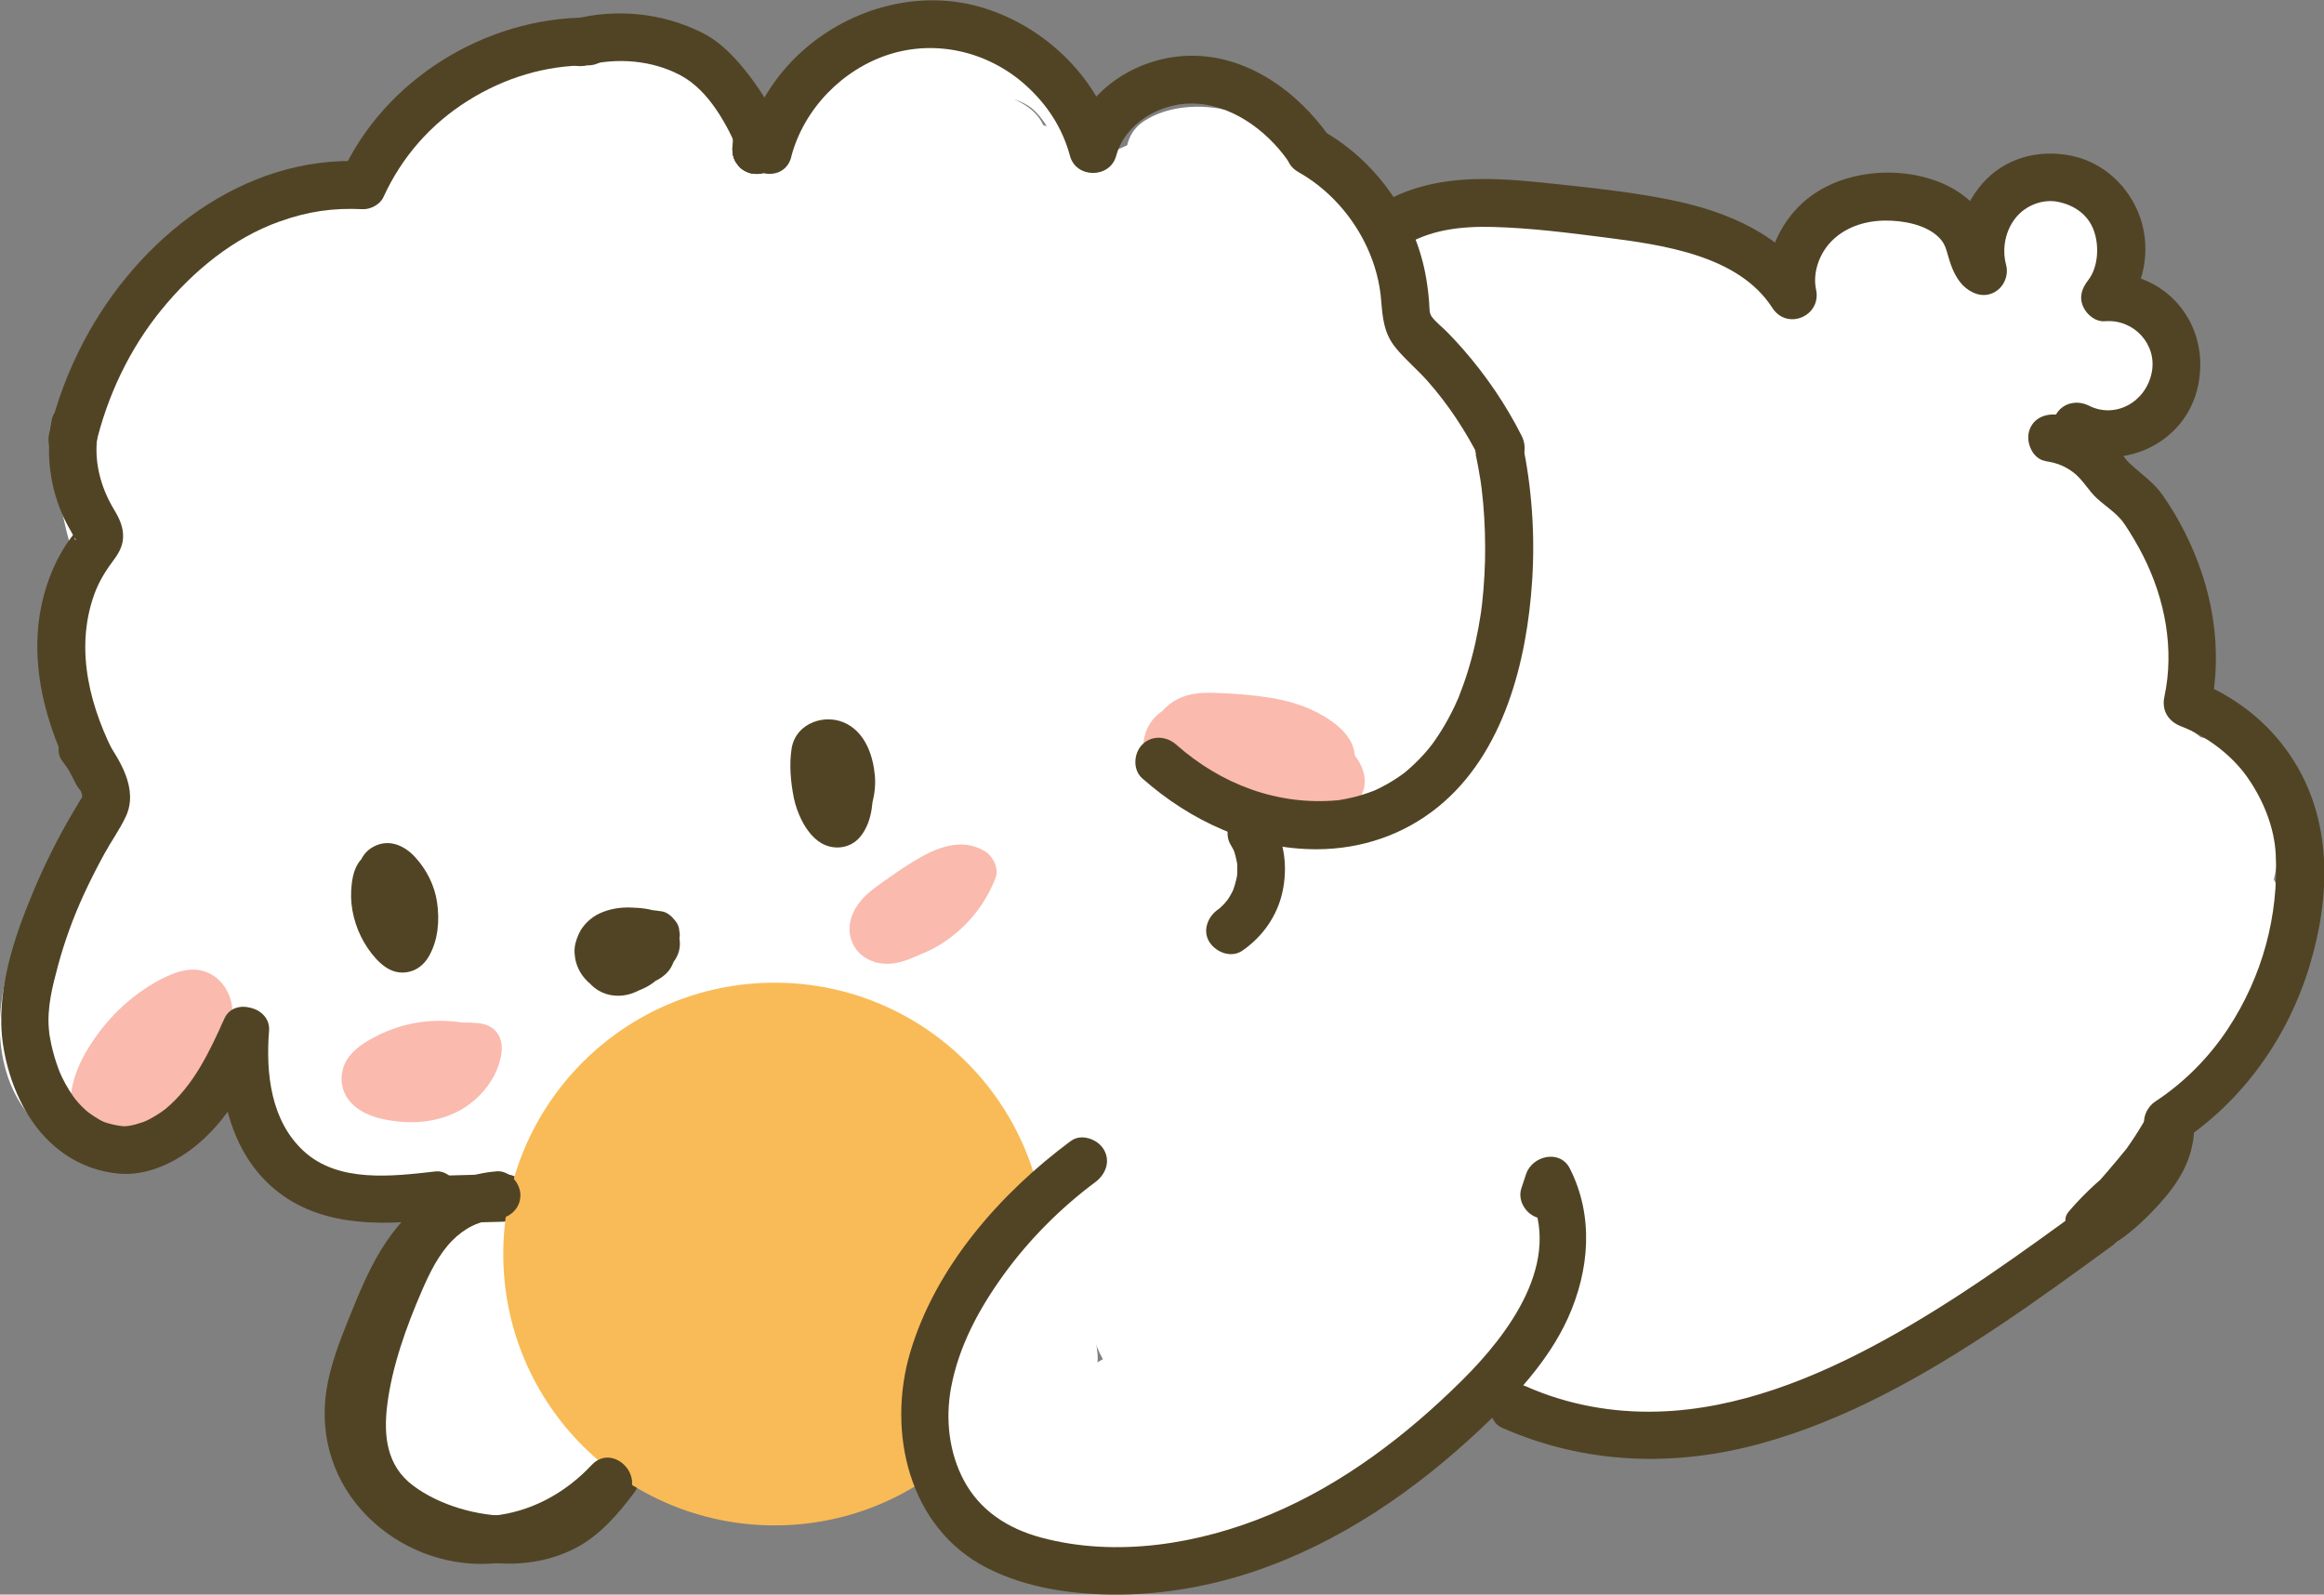 <?xml version="1.0" encoding="UTF-8"?><svg id="a" xmlns="http://www.w3.org/2000/svg" viewBox="0 0 291.16 199.8"><rect x="0" y="0" width="291.16" height="199.8" fill="#808080" stroke="none"/><defs><style>.b{fill:#fff;}.c{fill:#f9bb57;stroke:#f9bb57;stroke-miterlimit:10;stroke-width:2px;}.d{fill:#fabaae;}.e{fill:#514425;}</style></defs><path class="b" d="M79.83,83.75l2.03,1.6c.95,1.02,2.08,1.75,3.38,2.17,1.25,.66,2.6,.96,4.05,.9,1.45,.05,2.79-.25,4.05-.9,1.3-.42,2.43-1.15,3.38-2.17l1.64-2.13c.95-1.64,1.43-3.4,1.43-5.3l-.38-2.79c-.5-1.78-1.4-3.32-2.7-4.63l-2.03-1.6c-.95-1.02-2.08-1.75-3.38-2.17-1.25-.66-2.6-.96-4.05-.9-1.45-.05-2.79,.25-4.05,.9-1.3,.42-2.43,1.15-3.38,2.17l-1.64,2.13c-.95,1.64-1.43,3.4-1.43,5.3l.38,2.79c.5,1.78,1.4,3.32,2.7,4.63h0Z"/><path class="b" d="M99.26,65.49c-.28-1.15-.83-2.24-1.34-3.3-.13-.26-.28-.51-.45-.74-.56-.75-1.36-1.96-2.18-2.72-.43-.39-.94-.75-1.38-1.09s-.92-.75-1.41-1.06c-.96-.61-2.31-1.06-3.22-1.43-.27-.11-.54-.2-.83-.26-1.19-.25-2.4-.45-3.62-.47-.14,0-.28,0-.42,.02-.96,.09-1.97,.25-2.93,.39-.09,.01-.18,.03-.28,.05-1.37,.32-2.56,.95-3.57,1.88-1.14,.74-2.04,1.72-2.7,2.95-.77,1.21-1.18,2.51-1.25,3.9-.31,1.4-.25,2.79,.19,4.19l1.06,2.51c.93,1.58,2.19,2.83,3.77,3.77l2.51,1.06c1.86,.5,3.72,.5,5.58,0,.09-.02,.18-.03,.28-.05l-2.79,.38c.35-.04,.69-.04,1.04,0l-2.79-.38c.42,.06,.82,.17,1.2,.33l-2.51-1.06c.36,.16,.71,.36,1.02,.6l-2.13-1.64c.31,.24,.59,.52,.84,.83l-1.64-2.13c.23,.3,.41,.61,.56,.96l-1.06-2.51c.08,.19,.14,.39,.19,.6,.32,1.37,.95,2.56,1.88,3.57,.74,1.14,1.72,2.04,2.95,2.7,1.21,.77,2.51,1.18,3.9,1.25,1.4,.31,2.79,.25,4.19-.19l2.51-1.06c1.58-.93,2.83-2.19,3.77-3.77l1.06-2.51c.5-1.86,.5-3.72,0-5.58h0Z"/><path class="b" d="M118.13,183.73c1.15,1.85,2.53,3.69,4.22,5.08,2.42,1.99,4.33,3.08,7.31,4.19,2,.75,4.29,.98,6.39,1.12,1.79,.13,3.55-.09,5.32-.33,7.08-.95,13.49-3.71,19.98-6.6l-2.51,1.06c8.27-2.78,16.34-6.53,23.37-11.75,7.77-5.76,14.31-12.5,19.55-20.68,1.37-2.15,1.84-5.67,1.06-8.09-.72-2.21-1.91-4.03-3.76-5.45s-4.06-2.36-6.36-2.25c-2.58,.12-5.76,.94-7.42,3.08-2.32,2.98-5.24,5.89-6.46,9.55-.55,1.65-.46,3.93,0,5.58,.61,2.21,1.97,4.07,3.76,5.45,3.32,2.56,7.98,2.95,11.66,.82,2.14-1.24,3.29-3.1,4.77-5.02,.93-1.21,1.85-2.44,2.76-3.67,1.45-1.98,1.79-5.82,1.06-8.09s-1.91-4.03-3.76-5.45-4.06-2.36-6.36-2.25c-2.61,.12-5.7,.95-7.42,3.08-7.28,8.97-15.29,17.36-24.42,24.46l2.13-1.64c-6.84,5.28-14.25,9.76-22.22,13.14l2.51-1.06c-1.13,.22-2.26,.44-3.4,.59l2.79-.38c-1.45,.18-2.89,.26-4.34,.09l2.79,.38c-.79-.11-1.55-.3-2.29-.59l2.51,1.06c-.65-.28-1.24-.62-1.8-1.06l2.13,1.64c-.5-.42-.93-.88-1.33-1.39l1.64,2.13c-.28-.39-.53-.79-.76-1.22l-6.28,15.42c2.36-.82,4.78-1.68,7.26-2.05l-2.79,.38c.42-.06,.84-.1,1.26-.06l-2.79-.38c.1,.02,.19,.03,.29,.07l-2.51-1.06c.05,.02,.09,.05,.14,.08l-2.13-1.64s.04,.04,.06,.07l-1.64-2.13,.02,.04-1.06-2.51s.02,.05,.02,.08l-.38-2.79s0,.06,0,.09l.38-2.79s-.01,.06-.03,.09l1.06-2.51c-.03,.07-.07,.14-.12,.21l1.64-2.13c-.16,.21-.35,.38-.56,.54l2.13-1.64c-.65,.49-1.38,.87-2.12,1.2l2.51-1.06c-.87,.37-1.78,.65-2.72,.79l2.79-.38c-.5,.07-1,.09-1.51,.04l2.79,.38c-.33-.04-.64-.12-.95-.25l2.51,1.06c-.18-.08-.34-.18-.5-.3l2.13,1.64c-.15-.13-.29-.26-.41-.42l1.64,2.13c-.05-.07-.09-.13-.13-.2l-6.28,15.42c11.15-3.81,21-10.05,29.59-18.09,7.84-7.35,14.42-16.04,20.43-24.92,3.19-4.72,6.21-9.56,9.19-14.42s1.17-11.76-3.77-14.37c-2.44-1.29-5.39-1.93-8.09-1.06s-4.66,2.47-6.28,4.83c-2.1,3.06-4.45,5.86-4.47,9.84-.02,4.2,2.66,7.99,6.45,9.6,1.79,.75,3.52,.97,5.44,.72,2.46-.33,4.09-1.33,6.03-2.89,.8-.65,1.79-2.29,2.49-3.33,.75-1.1,1.47-2.21,2.19-3.33,1.37-2.15,1.84-5.66,1.06-8.09-.72-2.21-1.91-4.03-3.76-5.45s-4.06-2.36-6.36-2.25c-2.62,.12-5.69,.96-7.42,3.08-4.96,6.06-9.49,12.45-14.28,18.65l1.64-2.13c-5.13,6.63-10.66,12.94-17.3,18.11l2.13-1.64c-.68,.53-1.37,1.04-2.07,1.54l5.3-1.43h-3l5.3,1.43c-.23-.15-.44-.31-.66-.48l2.13,1.64c-.49-.41-.93-.84-1.33-1.33l1.64,2.13c-.35-.48-.64-.96-.89-1.5l1.06,2.51c-.21-.53-.35-1.05-.44-1.62l.38,2.79c-.06-.57-.06-1.12,0-1.69l-.38,2.79c.07-.47,.18-.92,.32-1.38l-1.06,2.51c.9-1.73,2.1-3.27,3-5l-1.64,2.13c12.21-13.73,24.7-27.2,37.23-40.63,3.47-3.72,6.94-7.43,10.4-11.15l-16.49-12.72c-.66,.9-1.33,1.78-2.01,2.67l1.64-2.13c-6.66,8.58-14.38,16.27-22.96,22.92l2.13-1.64c-5.84,4.5-12.05,8.49-18.58,11.92l15.42,11.86c.17-.43,.34-.86,.52-1.29l-1.06,2.51c1.34-3.09,3.08-5.95,5.13-8.63l-1.64,2.13c3.59-4.63,7.95-8.56,12.56-12.14l-2.13,1.64c7.43-5.73,15.53-10.49,23.22-15.85,2.28-1.59,4.07-3.52,4.83-6.28,.69-2.51,.38-5.86-1.06-8.09-3.16-4.9-9.2-6.57-14.37-3.77-12.16,6.6-24.58,12.69-37.24,18.27l10.6,18.13c6.22-2.77,11.94-6.77,16.89-11.41,4.89-4.58,9.2-10.17,12.11-16.23,3.32-6.9,5.34-14.23,5.41-21.93s-2.01-16.08-5.71-23.22c-2.02-3.9-4.76-7.59-7.88-10.68-2.85-2.82-6.25-4.9-9.43-7.3l2.13,1.64c-.7-.55-1.35-1.13-1.9-1.83l1.64,2.13c-.31-.42-.56-.85-.77-1.33l1.06,2.51c-.21-.53-.34-1.06-.43-1.62l.38,2.79c-.11-.93-.07-1.84,.04-2.77l-.38,2.79c.36-2.37,.83-4.8,.6-7.21-.33-3.34-.96-6-2.53-9-2.44-4.66-6.99-8.09-11.75-10.09-9.07-3.83-18.75-1.58-27.03,3.17-4.02,2.31-7.69,5.22-11.3,8.1l16.49,2.13c-2.98-4.83-6.76-8.58-11.31-11.89-1.56-1.13-3.23-2.11-4.97-2.92-1.63-.76-3.3-1.47-5-2.08-1.79-.64-3.58-.83-5.47-1.06l2.79,.38c-1.99-.3-3.91-.9-5.87-1.32-3.58-.77-6.84-.95-10.43-.16s-6.5,2.75-8.86,5.35-4.2,5.23-5.2,8.53c-1.24,4.08-.47,8.51,1.88,12.03,1.38,2.07,2.97,4.1,4.79,5.81,3.07,2.88,6.64,5.26,10.41,7.12,4.33,2.14,8.88,3.84,13.33,5.71l-2.51-1.06c1.95,.83,3.79,1.87,5.71,2.75,2.71,1.24,5.48,2.42,8.33,3.3,4.96,1.53,10.44,2.4,15.63,1.96,3.05-.25,6.18-.68,9.09-1.67,2.59-.88,5.13-2.05,7.55-3.32,3.48-1.83,6.77-3.99,10.08-6.1,3.81-2.43,7.67-4.79,11.84-6.55l-2.51,1.06c2.69-1.11,5.46-1.93,8.34-2.35l-2.79,.38c2.54-.34,5.07-.15,7.6,.18l-2.79-.38c4.82,.67,9.46,2.09,13.94,3.97l-2.51-1.06c2.54,1.09,4.94,2.41,7.4,3.64,3.47,1.73,7.23,2.72,11.05,3.17,1.95,.23,3.89,0,5.82-.38,2.8-.55,5.11-1.98,7.28-3.75s3.62-4.29,5.31-6.49l-1.64,2.13c.47-.59,.96-1.12,1.54-1.59l-2.13,1.64c.34-.24,.68-.44,1.06-.62l-2.51,1.06,.29-.11-2.79,.38c.77,0,1.53,.07,2.3,.17l-2.79-.38c1.94,.29,3.83,.82,5.73,1.32,2.66,.71,5.36,1.22,8.11,1.43,6.55,.51,13.19-2.61,17.35-7.62,1.74-2.1,3.2-4.56,3.08-7.42-.11-2.37-.8-4.47-2.25-6.36-1.34-1.74-3.26-3.26-5.45-3.76-2.87-.65-5.44-.24-8.09,1.06-9.05,4.43-11.84,16.52-6.16,24.69,2.63,3.79,6.33,6.99,10.97,7.96,5.92,1.25,11.58-.57,15.91-4.77,3.22-3.11,4.12-8.88,1.64-12.72s-7.2-6.03-11.86-4.83c-6.61,1.7-12.79,4.87-16.73,10.6-2.69,3.91-3.1,8.81-2.21,13.35,.76,3.89,3.18,7.51,4.73,11.15l-1.06-2.51c2.36,5.61,4.2,11.43,5.64,17.34,.71,2.91,1.32,5.84,1.87,8.78,.28,1.51,.54,3.02,.79,4.53,.11,.68,.19,1.37,.32,2.04,.34,1.71,1.48,3.6,2.74,4.86,1.42,1.42,3.13,2.08,4.96,2.84l-2.51-1.06c1.16,.51,2.23,1.12,3.24,1.88l-2.13-1.64c.95,.75,1.78,1.59,2.52,2.54l-1.64-2.13c.72,.98,1.31,2.03,1.79,3.16l-1.06-2.51c.48,1.21,.82,2.44,1.05,3.72l1.06,2.51,1.64,2.13c1.64,1.64,3.75,2.58,6.03,2.89,3.97,.53,8.52-1.3,10.46-5.01,1.48-2.82,2.26-5.51,2.37-8.7s-.87-5.89-2.16-8.75l-1.64-2.13c-.95-1.02-2.08-1.75-3.38-2.17-2.09-.88-4.62-1.25-6.84-.53-1.73,.56-3.29,1.47-4.63,2.7-1.71,1.57-3.37,5.05-3.08,7.42,.26,2.11,.25,4.21-.02,6.32l.38-2.79c-.31,2.11-.86,4.13-1.68,6.1l1.06-2.51c-.39,.91-.83,1.78-1.32,2.64-2.23,3.91-1.79,9.57,1.64,12.72s8.47,3.93,12.72,1.64l4.51-2.43-14.37-14.37c-2.2,3.53-4.56,6.95-7.09,10.25l1.64-2.13c-1.6,2.07-3.26,4.09-4.99,6.07-1.85,2.12-3.08,4.54-3.08,7.42,0,2.58,1.14,5.65,3.08,7.42,4.29,3.94,10.58,4.03,14.85,0l8.11-7.66-14.85-14.85c-8.88,10.66-17.99,21.32-29,29.86l2.13-1.64c-5.09,3.92-10.55,7.33-16.46,9.86l2.51-1.06c-4.61,1.94-9.42,3.31-14.37,4l2.79-.38c-4.4,.58-8.85,.66-13.25,.1l2.79,.38c-3.61-.49-7.12-1.4-10.49-2.78l2.51,1.06c-1.75-.74-3.43-1.6-5.05-2.58l-2.51,19.19c14.3-2.69,28.23-8.73,39.92-17.38,2.27-1.68,4.05-3.44,4.83-6.28,.69-2.51,.38-5.86-1.06-8.09s-3.6-4.22-6.28-4.83-5.86-.59-8.09,1.06c-5.82,4.3-12.11,7.89-18.77,10.72l2.51-1.06c-6,2.52-12.24,4.4-18.64,5.6l-2.51,1.06-2.13,1.64c-1.64,1.64-2.58,3.75-2.89,6.03-.56,4.17,1.38,8.26,5.01,10.46,8.14,4.93,17.8,7.25,27.28,7.18,7.61-.06,15.38-1.45,22.47-4.24s13.46-6.24,19.45-10.75,11.71-9.55,16.98-15.02,10.27-11.38,15.17-17.26c1.82-2.19,3.08-4.48,3.08-7.42,0-2.58-1.14-5.65-3.08-7.42-4.29-3.94-10.58-4.03-14.85,0l-8.11,7.66,14.85,14.85c5.04-5.77,9.68-11.94,13.72-18.45,2.36-3.8,1.7-9.66-1.64-12.72-3.53-3.24-8.47-3.93-12.72-1.64l-4.51,2.43,14.37,14.37c3.45-6.04,5.32-13.41,4.45-20.37l-19.57,5.3,.16,.36-1.06-2.51c.24,.63,.41,1.24,.51,1.91l-.38-2.79c.07,.67,.06,1.3,0,1.97l.38-2.79c-.11,.66-.27,1.28-.52,1.9l1.06-2.51c-.1,.24-.22,.48-.35,.71l19.19,2.51c-.79-4.37-2.87-8.22-5.64-11.64s-6.58-5.46-10.62-7.13l7.33,7.33c-1.07-6.9-2.4-13.77-4.31-20.49-.95-3.33-2.04-6.63-3.3-9.86-1.54-3.94-3.42-7.67-5.12-11.53l1.06,2.51c-.33-.81-.58-1.63-.71-2.49l.38,2.79c-.08-.65-.09-1.28-.01-1.93l-.38,2.79c.09-.6,.25-1.16,.48-1.72l-1.06,2.51c.25-.54,.54-1.03,.89-1.51l-1.64,2.13c.54-.69,1.16-1.29,1.84-1.83l-2.13,1.64c1.25-.96,2.64-1.69,4.09-2.31l-2.51,1.06c1.42-.58,2.88-1.05,4.37-1.43l-10.22-17.55c-.28,.27-.56,.52-.87,.76l2.13-1.64c-.49,.36-.99,.67-1.55,.92l2.51-1.06c-.51,.2-1.01,.35-1.55,.43l2.79-.38c-.51,.06-1.01,.05-1.52,0l2.79,.38c-.57-.09-1.11-.25-1.65-.47l2.51,1.06c-.53-.24-1.02-.53-1.5-.88l2.13,1.64c-.59-.46-1.1-.97-1.57-1.55l1.64,2.13c-.45-.6-.83-1.23-1.13-1.91l1.06,2.51c-.28-.68-.48-1.37-.58-2.1l.38,2.79c-.06-.58-.06-1.14,0-1.72l-.38,2.79c.08-.51,.21-.98,.4-1.45l-1.06,2.51c.22-.49,.48-.93,.8-1.35l-1.64,2.13c.32-.38,.66-.72,1.04-1.04l-2.13,1.64c.52-.4,1.07-.73,1.66-1.02l-12.72-16.49c-.73,.88-1.52,1.69-2.42,2.41l2.13-1.64c-.77,.58-1.58,1.06-2.46,1.44l2.51-1.06c-.82,.32-1.64,.53-2.5,.65l2.79-.38c-1.17,.13-2.33,.09-3.5-.06l2.79,.38c-1.76-.25-3.47-.71-5.18-1.17-2.56-.69-5.06-1.15-7.7-1.48-1.74-.22-3.32-.27-5.09,.2-2.38,.63-4.42,2.01-6.23,3.62-1.91,1.7-3.23,3.99-4.78,6l1.64-2.13c-.59,.74-1.22,1.41-1.97,2l2.13-1.64c-.22,.18-.47,.32-.74,.41l2.51-1.06c-.73,.29-1.44,.48-2.21,.59l2.79-.38c-.87,.08-1.72,.05-2.59-.06l2.79,.38c-2-.33-3.85-1.09-5.75-1.74l2.51,1.06c-5.27-2.91-10.87-5.44-16.66-7.13-2.82-.82-5.67-1.34-8.58-1.73-2.7-.36-5.5-.77-8.23-.47-2.97,.33-5.89,.76-8.74,1.66s-5.34,1.99-7.89,3.22c-3.8,1.82-7.35,4.1-10.89,6.37-3.96,2.53-7.95,5.07-12.28,6.94l2.51-1.06c-2.11,.89-4.33,1.45-6.6,1.76l2.79-.38c-2.69,.33-5.37,.27-8.06-.08l2.79,.38c-3.55-.52-6.99-1.54-10.3-2.92l2.51,1.06c-2.48-1.05-4.81-2.4-7.29-3.45-2.91-1.23-5.84-2.41-8.76-3.64l2.51,1.06c-3.91-1.66-7.78-3.49-11.16-6.09l2.13,1.64c-1.54-1.22-2.94-2.58-4.14-4.14l1.64,2.13c-.57-.76-1.08-1.54-1.54-2.36l1.06,2.51c-.08-.23-.13-.46-.16-.69l.38,2.79c-.03-.36-.03-.67,0-1.03l-.38,2.79c.07-.47,.19-.9,.36-1.35l-1.06,2.51c.35-.81,.81-1.53,1.34-2.23l-1.64,2.13c.76-.96,1.6-1.83,2.47-2.69l-2.13,1.64c.39-.23,.78-.43,1.2-.62l-2.51,1.06c.75-.3,1.5-.51,2.31-.63l-2.79,.38c.88-.09,1.73-.07,2.61,.03l-2.79-.38c1.4,.2,2.77,.57,4.14,.92,2.26,.57,4.55,.91,6.86,1.14l-2.79-.38c1.11,.33,2.2,.71,3.26,1.15l-2.51-1.06c2.37,1.01,4.59,2.3,6.64,3.85l-2.13-1.64c1.93,1.5,3.66,3.21,5.18,5.13l-1.64-2.13c.63,.82,1.21,1.66,1.75,2.54,1.75,2.84,4.39,4.57,7.67,5.01,1.4,.31,2.79,.25,4.19-.19,1.78-.5,3.32-1.4,4.63-2.7,.58-.46,1.16-.92,1.74-1.37l-2.13,1.64c3.52-2.71,7.2-5.25,11.29-7.02l-2.51,1.06c1.87-.78,3.79-1.38,5.8-1.68l-2.79,.38c1.47-.19,2.92-.21,4.39-.03l-2.79-.38c1.25,.19,2.45,.52,3.63,1l-2.51-1.06c1.27,.56,2.44,1.27,3.54,2.1l-2.13-1.64c.79,.63,1.51,1.32,2.15,2.1l-1.64-2.13c.56,.73,1.02,1.5,1.39,2.35l-1.06-2.51c.34,.84,.56,1.7,.7,2.6l-.38-2.79c.16,1.33,.12,2.64-.06,3.97l.38-2.79c-.54,3.53-.85,6.2-.06,9.72,.62,2.78,2.15,5.08,3.96,7.2,2.25,2.63,5.5,4.29,8.23,6.35l-2.13-1.64c2.18,1.69,4.11,3.64,5.81,5.81l-1.64-2.13c1.84,2.41,3.35,5.02,4.56,7.8l-1.06-2.51c1.38,3.28,2.31,6.71,2.79,10.24l-.38-2.79c.41,3.29,.4,6.6-.04,9.88l.38-2.79c-.49,3.44-1.42,6.77-2.75,9.97l1.06-2.51c-1.55,3.64-3.58,7.04-5.99,10.17l1.64-2.13c-2.69,3.44-5.79,6.5-9.24,9.18l2.13-1.64c-3.37,2.58-7.01,4.75-10.89,6.47-2.25,1-4.2,4.01-4.83,6.28-.69,2.51-.38,5.86,1.06,8.09s3.6,4.22,6.28,4.83l2.79,.38c1.9,0,3.66-.48,5.3-1.43,12.66-5.58,25.08-11.67,37.24-18.27l-10.6-18.13c-6.19,4.31-12.65,8.22-18.81,12.59-6.85,4.86-13.66,10.12-18.88,16.77-1.74,2.21-3.45,4.43-4.87,6.86s-2.64,5.24-3.69,7.97l-.38,2.79,.38,2.79c.61,2.21,1.97,4.07,3.76,5.45,3.42,2.64,7.86,2.82,11.66,.82,14.14-7.44,27.12-17.54,37.79-29.44,3.38-3.77,6.52-7.76,9.52-11.84,1.45-1.98,1.79-5.82,1.06-8.09s-1.91-4.03-3.76-5.45c-3.99-3.08-10.2-3.03-13.79,.82-13.29,14.25-26.63,28.46-39.69,42.91-1.66,1.84-3.31,3.68-4.96,5.52-.83,.93-1.66,1.85-2.48,2.78-1.28,1.44-2.19,2.95-3.21,4.53-.54,.84-1.12,1.66-1.61,2.54-1.37,2.48-1.81,4.53-2.07,7.29-.31,3.19,.68,7,2.45,9.67,.9,1.35,1.9,2.7,3.13,3.77,.91,.79,1.91,1.58,2.93,2.25,1.92,1.26,4.32,1.43,6.55,1.43,2.73,0,5.48-.27,7.75-1.94,1.47-1.08,2.91-2.2,4.34-3.34,3.3-2.64,6.35-5.59,9.2-8.71,6.67-7.32,12.28-15.51,18.31-23.34l-1.64,2.13c1.06-1.36,2.12-2.72,3.22-4.05l-16.49-12.72c-.96,1.51-1.9,3.05-2.99,4.48l1.64-2.13s-.03,.04-.05,.06l17.92,7.42h0l-1.43,5.29c.75-1.6,2.05-3.09,3.04-4.53l-18.13-10.6c-5.02,8.17-10.14,16.28-16,23.88l1.64-2.13c-5.26,6.78-11.1,13.11-17.89,18.38l2.13-1.64c-4.55,3.49-9.46,6.45-14.74,8.71l2.51-1.06c-1.41,.59-2.85,1.14-4.3,1.63-3.17,1.08-5.49,2.97-6.8,6.08s-1.23,6.5,.53,9.34c2.52,4.08,6.93,6.46,11.72,6.41,3.34-.04,6.21-1.04,9.19-2.44,2.47-1.16,4.77-3.06,6.17-5.43,2.47-4.19,1.82-9.67-1.59-13.15-2.13-2.17-5.18-3.3-8.2-3.31-3.73,0-7.54,1.29-11.02,2.5-3.17,1.1-5.49,2.96-6.8,6.08s-1.11,6.36,.53,9.34c3.68,6.7,11.15,10.16,18.65,9.47,1.88-.17,3.75-.44,5.61-.78,1.97-.36,3.74-1.21,5.57-2.01,2.52-1.12,4.99-2.35,7.4-3.68,10.15-5.62,19.41-13.04,27.6-21.23,4.33-4.32,8.37-8.91,12.23-13.66l-16.49-12.72c-.91,1.23-1.82,2.46-2.76,3.67l1.64-2.13c-.32,.41-.62,.88-.99,1.25l2.13-1.64h0l15.42,11.86h0l-1.06,2.5c.6-1.02,1.45-1.94,2.18-2.88l-1.64,2.13c.53-.68,1.05-1.36,1.58-2.04l-16.49-12.72c-1.06,1.65-2.18,3.25-3.38,4.81l1.64-2.13c-3.3,4.23-7.11,8.01-11.34,11.3l2.13-1.64c-4.95,3.8-10.38,6.89-16.12,9.31l2.51-1.06c-1.73,.72-3.47,1.39-5.24,1.99-2.17,.74-4.27,1.8-6.39,2.7l2.51-1.06c-4.09,1.73-8.32,3.3-12.75,3.9l2.79-.38c-1.6,.2-3.19,.25-4.79,.06l2.79,.38c-1.12-.16-2.2-.43-3.25-.87l2.51,1.06c-.77-.35-1.48-.77-2.16-1.28l2.13,1.64c-.7-.56-1.31-1.19-1.86-1.9l1.64,2.13c-.25-.34-.49-.7-.72-1.06-1.42-2.28-3.66-4.11-6.28-4.83s-5.86-.38-8.09,1.06c-4.67,3.01-6.87,9.37-3.77,14.37h0Z"/><path class="b" d="M145.98,154.54c.5-.83,1.04-1.64,1.63-2.4l-1.64,2.13c.75-.96,1.58-1.84,2.54-2.59l-2.13,1.64c.66-.5,1.37-.93,2.13-1.25l-2.51,1.06c.67-.28,1.37-.47,2.09-.58l-2.79,.38,.13-.02-9.07-15.8-4.66,7.73c-.77,1.21-1.18,2.51-1.25,3.9-.31,1.4-.25,2.79,.19,4.19,.32,1.37,.95,2.56,1.88,3.57,.74,1.14,1.72,2.04,2.95,2.7l2.51,1.06c1.86,.5,3.72,.5,5.58,0l2.51-1.06c1.58-.93,2.83-2.19,3.77-3.77l4.66-7.73c1.93-3.2,1.88-7.39,0-10.6-.93-1.58-2.19-2.83-3.77-3.77-1.64-.95-3.4-1.43-5.3-1.43-1.34,.18-2.84,.27-4.18,.67s-2.53,.96-3.73,1.54c-.43,.21-.84,.44-1.23,.71-1.11,.76-2.19,1.59-3.2,2.48-.73,.64-1.37,1.36-1.97,2.12-1.16,1.48-2.3,2.93-3.28,4.53-.77,1.21-1.18,2.51-1.25,3.9-.31,1.4-.25,2.79,.19,4.19,.32,1.37,.95,2.56,1.88,3.57,.74,1.14,1.72,2.04,2.95,2.7l2.51,1.06c1.86,.5,3.72,.5,5.58,0l2.51-1.06c1.58-.93,2.83-2.19,3.77-3.77h0Z"/><path class="b" d="M101.04,58.35c-1.24-2.73-3.78-5.19-6.36-6.67-2.91-1.66-5.79-2.23-9.08-2.53-2.36-.22-4.82,.18-7.12,.59-3.29,.58-6.27,2.76-8.45,5.25-2.32,2.64-4.49,5.86-5.17,9.38-.88,4.55-.37,8.57,1.81,12.68,3.02,5.7,9.75,10.01,16.28,9.77,6.64-.25,12.88-3.79,16.36-9.49s3.07-13.31,.2-19.22-9.46-9.48-16.03-9.63c-5.83-.14-11.82,2.36-15.9,6.51-2.5,2.54-4.37,5.72-5.37,9.15-1.35,4.63-.25,9.13,1.8,13.34,.94,1.94,2.34,3.6,3.58,5.35,1.49,2.12,2.96,3.85,5.43,4.9,1.41,.6,2.81,.88,4.36,.9,.56,0,1.13,0,1.69,0,3.54,0,7.4-1.96,9.07-5.2,.6-1.17,1.33-2.25,2.13-3.29l-1.64,2.13c3.19-4.1,7.25-7.75,9.5-12.5s3.91-10.89,.57-15.58c-2.43-3.41-4.91-6.06-8.32-8.5-6.68-4.78-16.12-5.02-22.86-.23-2.15,1.53-3.99,3.05-5.22,5.45s-2.01,5.06-1.87,7.79c.29,5.39,3.29,10.38,8.21,12.8,4.11,2.02,8.75,2.62,13.2,1.3,3.21-.95,6.55-2.8,8.72-5.39,1.73-2.06,2.73-3.79,3.6-6.36,.46-1.38,.87-2.78,1.22-4.19,.85-3.41,1.35-6.9,1.73-10.38,.7-6.4,.22-12.86-.96-19.18-.53-2.84-1.3-5.63-2.32-8.34-.68-1.81-1.31-3.67-2.44-5.25-1.67-2.33-3.19-3.85-5.52-5.51-5.48-3.92-13.51-4.02-19.59-1.56-3.79,1.54-6.84,3.29-9.79,6.21-2.23,2.22-4.51,4.39-6.99,6.33l2.13-1.64c-1.72,1.32-3.53,2.51-5.52,3.39l2.51-1.06c-1.81,.75-3.77,1.23-5.62,1.89-2.6,.93-5.14,1.99-7.67,3.08-3.62,1.56-7.13,3.39-10.36,5.65-3.72,2.61-7.27,5.5-10.09,9.08-1.66,2.11-3.29,4.22-4.55,6.6-1.88,3.54-2.76,7.21-3.01,11.2-.38,6.07,1.71,11.91,3.61,17.56l1.06-8.09c-1.04,1.42-1.73,2.92-2.42,4.54-.65,1.53-1.24,3.01-1.54,4.65-.81,4.36-.76,8.16,.04,12.52,.6,3.24,1.93,6.47,3.53,9.33s3.86,5.78,6.42,8.01v-14.85l-.34,.26,2.13-1.64c-.65,.49-1.31,.99-2.05,1.33l2.51-1.06c-.11,.04-.22,.08-.34,.1l2.79-.38h-.08l2.79,.38h-.06l2.51,1.05-.05-.02,2.13,1.64-.03-.03,1.64,2.13-.02-.04,1.43,5.3s0-.08,0-.11l-.38,2.79c.01-.05,.03-.1,.05-.14l-1.06,2.51c.06-.13,.14-.24,.23-.35l-1.64,2.13c.18-.21,.37-.4,.58-.58l-2.13,1.64c.24-.18,.49-.33,.77-.46l-2.51,1.06c.14-.05,.27-.09,.41-.12l-2.79,.38c.14-.02,.27-.02,.41-.01l-2.79-.38c.09,.01,.18,.03,.26,.06l-2.51-1.06c.09,.03,.17,.07,.25,.13l-2.13-16.49c-6.5,5.93-10.57,13.68-13.91,21.68-2.8,6.72-5.47,14.11-3.34,21.44,.92,3.16,2.61,5.76,5.21,7.77,1.43,1.1,2.96,1.95,4.75,2.37,2.55,.6,4.58,.4,7.12-.04l-2.79,.38c2.99-.06,6.23-.75,8.76-2.44s4.39-3.65,6.13-6.29c1.58-2.39,2.48-5.16,4.18-7.47l-1.64,2.13c.23-.22,.46-.43,.71-.63l-2.13,1.64c.38-.28,.76-.52,1.18-.72l-2.51,1.06c.38-.16,.76-.27,1.17-.35l-2.79,.38c.39-.05,.77-.05,1.16,0l-2.79-.38c.48,.07,.92,.2,1.37,.39l-2.51-1.06c.63,.29,1.21,.65,1.77,1.07l-2.13-1.64c1.16,.92,2.15,2.02,3.07,3.19l-1.64-2.13c1.49,1.94,2.77,4.02,4.01,6.12,2.15,3.61,5.3,6.93,9.17,8.71s8.04,2.67,12.37,2.46c3.65-.17,7.27-.87,10.88-1.39l-2.79,.38c.45,0,.89,.04,1.33,.09l-2.79-.38c.7,.11,1.36,.29,2.01,.56l-2.51-1.06c.5,.23,.96,.5,1.4,.83l-2.13-1.64c.41,.33,.77,.69,1.1,1.1l-1.64-2.13c.37,.49,.66,.99,.9,1.55l-1.06-2.51c.26,.65,.43,1.32,.53,2.01l-.38-2.79c.08,.72,.08,1.43,0,2.15l.38-2.79c-.12,.84-.33,1.64-.64,2.43l1.06-2.51c-.76,1.78-1.98,3.39-3.05,5-1.16,1.76-2.33,3.52-3.43,5.33-2.52,4.17-4.76,8.78-5.73,13.57-.57,2.78-1.05,5.83-.82,8.7,.32,4.09,1.53,7.54,4.23,10.67,3.31,3.84,8.9,5.52,13.84,5.2,2.48-.16,5.01-.55,7.41-1.21,3.14-.87,6.08-2.4,9.08-3.66l-2.51,1.06c12.42-5.24,25.22-9.79,38.62-11.65l-2.79,.38c1.83-.25,3.67-.44,5.51-.59,2.82-.23,5.37-1.02,7.42-3.08,1.82-1.82,3.19-4.81,3.08-7.42s-1.01-5.53-3.08-7.42-4.67-3.29-7.42-3.08c-9.39,.75-18.63,2.59-27.61,5.39-9.09,2.84-17.9,6.54-26.63,10.35l2.51-1.06c-1.72,.57-3.48,1.02-5.28,1.27l2.79-.38c-1.16,.14-2.32,.19-3.48,.06l2.79,.38c-.72-.1-1.41-.27-2.09-.55l2.51,1.06c-.42-.19-.8-.42-1.16-.7l2.13,1.64c-.3-.25-.55-.51-.8-.82l1.64,2.13c-.24-.33-.44-.67-.61-1.05l1.06,2.51c-.25-.61-.41-1.23-.5-1.89l.38,2.79c-.17-1.54-.05-3.11,.14-4.64l-.38,2.79c.34-2.35,1-4.6,1.9-6.79l-1.06,2.51c1.64-3.86,3.95-7.36,6.25-10.85,1.09-1.65,2.32-3.28,3.16-5.07,1.37-2.94,2.2-5.64,2.25-8.94,.09-6.22-3.07-11.86-8.24-15.23-2.69-1.76-6.1-2.49-9.27-2.6-1.63-.06-3.47,.41-5.13,.67-.9,.14-1.8,.27-2.7,.4l2.79-.38c-2.34,.3-4.68,.49-7.03,.21l2.79,.38c-1.19-.17-2.32-.45-3.43-.91l2.51,1.06c-.82-.36-1.57-.8-2.29-1.33l2.13,1.64c-.87-.69-1.63-1.46-2.31-2.34l1.64,2.13c-1.74-2.37-3.02-5.04-4.81-7.39-3.12-4.09-6.63-7.88-11.79-9.32-6.77-1.89-13.5,1.35-17.23,7.06-1.57,2.4-2.48,5.17-4.19,7.48l1.64-2.13c-.44,.57-.91,1.08-1.47,1.54l2.13-1.64c-.42,.32-.86,.59-1.35,.81l2.51-1.06c-.53,.21-1.05,.36-1.61,.44l2.79-.38c-1.33,.14-2.67,.25-4,.48l2.79-.38c-.35,.04-.68,.05-1.02,.03l2.79,.38c-.3-.04-.58-.11-.86-.22l2.51,1.06c-.19-.09-.37-.19-.54-.31l2.13,1.64c-.22-.18-.42-.36-.6-.58l1.64,2.13c-.23-.3-.4-.61-.56-.95l1.06,2.51c-.29-.7-.45-1.42-.55-2.17l.38,2.79c-.14-1.28-.1-2.56,.05-3.84l-.38,2.79c.5-3.71,2.2-7.4,3.64-10.82l-1.06,2.51c1.83-4.3,4-8.45,6.84-12.18l-1.64,2.13c1.3-1.68,2.72-3.25,4.29-4.68,5.01-4.58,3.52-13.23-2.13-16.49-6.54-3.78-14.97-.38-17.81,6.35-1.32,3.13-1.27,6.61,.49,9.63,1.88,3.23,5.52,5.29,9.26,5.28,4.15,0,7.11-2.37,10.19-4.77,1.89-1.47,3.18-5.13,3.08-7.42-.12-2.67-.99-5.6-3.08-7.42-1.05-.91-1.99-1.91-2.86-2.99l1.64,2.13c-1.21-1.57-2.21-3.27-3-5.08l1.06,2.51c-.76-1.82-1.29-3.7-1.56-5.65l.38,2.79c-.21-1.7-.23-3.39-.01-5.09l-.38,2.79c.21-1.46,.59-2.86,1.15-4.23l-1.06,2.51c.46-1.07,1.05-2.03,1.68-3,1.67-2.57,1.99-5.86,1.13-8.77-.2-.68-.46-1.34-.69-2-.96-2.8-1.85-5.62-2.27-8.56l.38,2.79c-.2-1.65-.23-3.29-.04-4.95l-.38,2.79c.21-1.42,.58-2.77,1.12-4.1l-1.06,2.51c.89-1.76,1.94-3.42,3.14-4.99l-1.64,2.13c1.87-2.4,4.05-4.51,6.45-6.38l-2.13,1.64c3.88-2.97,8.2-5.25,12.68-7.15l-2.51,1.06c4.99-2.08,10.56-3.21,15.19-6.04,2.81-1.71,5.4-3.84,7.85-6.02,1.88-1.68,3.55-3.73,5.53-5.28l-2.13,1.64c1.18-.89,2.44-1.61,3.79-2.2l-2.51,1.06c1.3-.54,2.64-.93,4.04-1.14l-2.79,.38c1.07-.14,2.14-.16,3.21-.04l-2.79-.38c.86,.12,1.68,.34,2.48,.66l-2.51-1.06c.63,.28,1.2,.61,1.76,1.01l-2.13-1.64c.66,.51,1.23,1.09,1.75,1.74l-1.64-2.13c.27,.37,.51,.74,.74,1.13l-1.06-2.51c1.65,4.02,2.76,8.22,3.37,12.52l-.38-2.79c.67,5.02,.66,10.08,.02,15.1l.38-2.79c-.51,3.7-1.21,7.63-2.64,11.1l1.06-2.51c-.19,.4-.42,.77-.68,1.13l1.64-2.13c-.36,.44-.75,.83-1.19,1.19l2.13-1.64c-.64,.49-1.31,.88-2.04,1.2l2.51-1.06c-.67,.26-1.34,.45-2.05,.57l2.79-.38c-.72,.09-1.41,.1-2.14,.01l2.79,.38c-.51-.09-1-.21-1.49-.39l2.51,1.06c-.6-.26-1.14-.57-1.66-.97l2.13,1.64c-.27-.23-.52-.47-.76-.73l1.64,2.13c-.22-.29-.39-.56-.56-.89l1.06,2.51c-.13-.32-.21-.61-.28-.94l.38,2.79c-.06-.43-.06-.83-.03-1.26l-.38,2.79c.07-.5,.19-.96,.37-1.42l-1.06,2.51c.14-.31,.29-.6,.49-.88l-1.64,2.13c.29-.37,.65-.63,1.02-.92l-2.13,1.64c.71-.51,1.44-.95,2.24-1.33l-2.51,1.06c.84-.35,1.67-.59,2.58-.72l-2.79,.38c.72-.07,1.43-.07,2.15,0l-2.79-.38c.95,.14,1.85,.4,2.74,.78l-2.51-1.06c1.02,.47,1.96,1.04,2.85,1.72l-2.13-1.64c1.43,1.13,2.67,2.44,3.79,3.88l-1.64-2.13c.31,.42,.61,.84,.9,1.27l-1.43-5.3c0,.43-.04,.86-.09,1.29l.38-2.79c-.15,.95-.42,1.86-.79,2.75l1.06-2.51c-.68,1.54-1.6,2.92-2.62,4.25l1.64-2.13c-3.05,3.9-6.85,7.39-9.14,11.83l9.07-5.2h-2l9.07,5.2c-1.48-2.19-3.24-4.2-4.3-6.64l1.06,2.51c-.28-.71-.49-1.43-.62-2.19l.38,2.79c-.05-.39-.08-.77-.09-1.17l-.38,2.79c.15-.81,.37-1.58,.68-2.35l-1.06,2.51c.37-.84,.82-1.61,1.37-2.35l-1.64,2.13c.64-.8,1.35-1.5,2.16-2.13l-2.13,1.64c.74-.54,1.51-.99,2.34-1.36l-2.51,1.06c.96-.4,1.93-.68,2.96-.84l-2.79,.38c1.05-.14,2.09-.14,3.14-.02l-2.79-.38c.69,.1,1.33,.29,1.98,.56l-2.51-1.06c.58,.27,1.11,.59,1.63,.98l-2.13-1.64c.48,.4,.89,.84,1.28,1.33l-1.64-2.13c.36,.51,.67,1.04,.92,1.61l-1.06-2.51c.33,.8,.55,1.62,.69,2.48l-.38-2.79c.15,1.14,.13,2.26-.02,3.4l.38-2.79c-.09,.56-.22,1.07-.42,1.6l1.06-2.51c-.26,.6-.58,1.14-.97,1.67l1.64-2.13c-.49,.61-1.02,1.15-1.64,1.64l2.13-1.64c-.72,.54-1.49,.98-2.32,1.34l2.51-1.06c-.73,.28-1.46,.48-2.23,.59l2.79-.38c-.65,.07-1.27,.07-1.92-.01l2.79,.38c-.46-.08-.86-.2-1.3-.37l2.51,1.06c-.84-.36-1.62-.79-2.34-1.35l2.13,1.64c-.51-.42-.96-.87-1.38-1.38l1.64,2.13c-.56-.73-.99-1.5-1.35-2.34l1.06,2.51c-.19-.49-.32-.95-.4-1.47l.38,2.79c-.05-.54-.05-1.05,0-1.58l-.38,2.79c.11-.8,.32-1.54,.62-2.29l-1.06,2.51c.39-.87,.86-1.66,1.43-2.42l-1.64,2.13c.74-.93,1.57-1.75,2.5-2.48l-2.13,1.64c.2-.15,.39-.29,.6-.43l-2.51,1.06c.64-.16,1.29-.28,1.94-.37l-2.79,.38c1.4-.18,2.8-.22,4.21-.03l-2.79-.38c.78,.12,1.54,.31,2.28,.59l-2.51-1.06c.62,.27,1.19,.58,1.73,.99l-2.13-1.64c.37,.31,.7,.65,1.01,1.02l-1.64-2.13c.3,.42,.55,.85,.76,1.32,1.03,2.25,3.99,4.19,6.28,4.83,2.51,.69,5.86,.38,8.09-1.06s4.22-3.6,4.83-6.28l.38-2.79c0-1.9-.48-3.66-1.43-5.3h0Z"/><path class="b" d="M67.16,25.28c-.13,.44-.28,.87-.45,1.29l1.06-2.51c-.41,.92-.92,1.77-1.53,2.57l1.64-2.13c-.86,1.07-1.84,1.99-2.91,2.84l2.13-1.64c-2.36,1.82-4.98,3.21-7.57,4.66-2.97,1.66-5.72,3.56-8.41,5.63-5.64,4.36-10.3,9.4-14.48,15.17-7.88,10.9-12.26,24.1-13.34,37.43-.6,7.43,.17,15.1,2.08,22.3l20.25-5.58c-1.74-5.15-2.98-10.45-3.71-15.84l.38,2.79c-.98-7.5-.98-15.08,0-22.57l-.38,2.79c.86-6.28,2.3-12.59,4.73-18.46l-1.06,2.51c.95-2.23,2.08-4.37,3.54-6.32l-1.64,2.13c1-1.29,2.12-2.46,3.4-3.47l-2.13,1.64c.4-.3,.82-.59,1.24-.87l-15.42-11.86c-3.41,12.19-4.75,25.18-3.67,37.8s3.71,25.02,9.72,36c3.47,6.34,8.26,11.64,14.19,15.75l-3.77-14.37c-1.05,2.03-2.28,3.95-3.68,5.76l1.64-2.13c-.62,.78-1.27,1.54-1.94,2.28l16.49,2.13c-2.09-4.46-6-7.7-8.99-11.51l1.64,2.13c-.8-1.05-1.5-2.15-2.02-3.37l1.06,2.51c-.28-.73-.48-1.45-.61-2.22l.38,2.79c-.11-.93-.11-1.83-.01-2.76l-.38,2.79c.43-3.16,1.66-6.22,2.69-9.23s2.12-6.1,3.24-9.14c2.23-6.07,4.6-12.08,7.11-18.03l-1.06,2.51c3.8-9,7.92-17.87,12.35-26.59,1.28-2.52,1.83-5.3,1.06-8.09-.67-2.44-2.55-5.08-4.83-6.28-5.08-2.68-11.35-1.27-14.37,3.77-5.62,9.37-11.35,19.14-13.79,29.91s-2.08,22.06,1.26,32.5c1.84,5.74,4.44,11.35,7.93,16.29,1.35,1.92,2.82,3.37,5.02,4.3,2.09,.88,4.62,1.25,6.84,.53,4.42-1.43,7.69-5.36,7.71-10.12l.06-19.67c.02-6.21,.03-12.42,.83-18.59l-.38,2.79c.44-3.25,1.11-6.45,2.1-9.58l-20.25-5.58c-1.5,9.51-2.74,19.08-3.66,28.66-.82,8.47-1.66,17.07-1.64,25.58,.01,5.79,1.01,11.61,3.94,16.67,1.15,1.98,2.94,3.42,5.02,4.3,2.32,.98,4.34,.95,6.84,.53,3.82-.65,7.44-3.83,9.18-7.2,1.26-2.46,1.93-4.83,2.46-7.5,1.1-5.59,1.93-11.22,2.61-16.88,1.18-9.85,1.58-19.77,1.21-29.68-.19-5.25-3.85-9.61-9.1-10.31s-9.87,2.5-11.52,7.52c-3.4,10.3-5.38,21.04-6.21,31.85-.38,4.94-.54,9.96-.23,14.91,.29,4.51,1.36,8.71,4.5,12.12,2.88,3.12,6.84,4.53,10.98,4.83,7.4,.54,13.57-4.44,17.35-10.3,2.83-4.39,4.87-9.46,6.78-14.29,3.66-9.25,5.68-19,6.6-28.89,1.03-11.06,.09-22.36-2.45-33.17-1.8-7.65-12.21-10.22-17.55-4.63-6.03,6.3-8.63,14.54-10.47,22.86-1.95,8.82-3.33,17.78-4.28,26.76-.44,4.11-.76,8.23-.96,12.35-.23,4.62-.53,9.28,.23,13.86,1.3,7.79,9.51,12.93,17.07,10.81,5.26-1.47,9.32-5.99,11.41-10.88,6.51-15.23,11.48-30.97,14.33-47.31,.81-4.65,1.46-9.34,2.01-14.03,.46-3.92,1.18-8.19-.3-11.99-.86-2.2-1.66-3.78-3.31-5.53-1.5-1.59-3.72-2.76-5.81-3.32-4.47-1.21-9.34,.33-12.58,3.55-3.61,3.6-4.93,8.84-6.35,13.58-2.52,8.46-4.16,17.07-5.31,25.81-.53,3.97-.91,7.96-1.12,11.96s-.38,7.91,.03,11.84c.6,5.82,1.74,11.97,5.89,16.42,5.08,5.45,13.84,5.22,19.66,1.15,6.95-4.87,12.04-11.78,15.57-19.44s6.36-15.73,8.39-23.94c.95-3.86,1.73-7.77,2.33-11.7,.4-2.61,.97-5.31,1-7.96,.04-3.74-1.35-7.76-4.22-10.26-2.38-2.08-5.18-3.34-8.37-3.42-2.4-.06-4.47,.62-6.59,1.65-2.75,1.33-4.78,3.7-6.51,6.14-1.04,1.47-1.79,3.18-2.57,4.8-1.13,2.35-2.15,4.76-3.16,7.17-2.91,6.97-5.04,14.26-6.33,21.7-1.43,8.22-2.14,16.57-1.71,24.92,.23,4.52,.77,9.53,3.46,13.36,2.35,3.33,5.17,5.56,9.05,6.87,2.95,1,6.37,.8,9.36,.13,5.61-1.26,10.1-5.48,13.02-10.24,2.31-3.76,3.86-8.12,5.51-12.18,2.97-7.34,5.45-14.87,7.41-22.54,2.16-8.44,3.62-17.01,4.66-25.65,.48-3.96-.65-8.06-3.51-10.95-3.36-3.39-8.37-4.36-12.91-3.24-5.41,1.33-9.58,5.71-12.46,10.25-1.95,3.08-3.5,6.46-4.92,9.8-1.8,4.21-3.46,8.46-4.74,12.86-2.33,8.05-3.64,16.51-3.97,24.88s.13,18.08,6.56,24.39c2.19,2.15,4.83,3.66,7.75,4.59,3.13,1,6.29,.79,9.46,.27,4.81-.79,9-3.62,12.7-6.62,3.17-2.56,5.7-5.83,8.16-9.04,2-2.61,3.78-5.38,5.32-8.29,3.46-6.54,6.03-13.62,7.57-20.86s2.34-14.89,2.26-22.38c-.02-2.36-.11-4.86-.81-7.12-1.14-3.67-3.55-7.05-6.99-8.88s-7.27-2.14-11.2-1.49c-3.15,.53-5.81,2.37-8.18,4.38-1.82,1.54-3.24,3.62-4.54,5.6-1.01,1.54-1.94,3.14-2.82,4.76-2.12,3.88-3.89,7.97-5.47,12.1-2.9,7.62-4.48,15.62-5.22,23.73-.33,3.65-.41,7.32-.22,10.98s.53,7.75,1.86,11.33c1.8,4.83,4.51,9.22,9.09,11.88,2.69,1.56,5.72,2.33,8.81,2.45,3.32,.13,6.33-.91,9.28-2.27,4.53-2.09,7.95-5.99,10.88-9.9,2.13-2.85,3.95-5.95,5.49-9.16,1.88-3.9,3.54-7.97,4.74-12.14s1.9-8.54,2.38-12.9c.4-3.56,.48-7.15,.23-10.72-.38-5.47-1.39-11.03-5.46-15.06-2.82-2.79-6.43-4.19-10.34-4.46-3.05-.22-6.32,.89-8.97,2.33-4.4,2.39-7.46,6.42-10.23,10.45-4.67,6.77-8.28,14.17-11.2,21.85-1.32,3.48-2.44,7.04-3.33,10.65-1.12,4.56-2.06,9.33-2.05,14.04,.02,4.97,1.14,9.88,3.53,14.25,2.11,3.87,5.68,7.65,9.76,9.44,1.64,.95,3.4,1.43,5.3,1.43,1.45,.05,2.79-.25,4.05-.9,3.1-1.31,5-3.63,6.08-6.8,3.57-10.51,.13-23.52-8.25-30.83-2.58-2.26-5.38-3.35-8.82-2.89s-5.71,2.23-7.67,5.01c-1.75,2.49-2.96,5.18-4.11,8-.85,2.08-1.47,4.23-1.83,6.45-.46,2.89-.92,5.92-.66,8.86,.32,3.61,1.03,6.46,2.62,9.73,3.21,6.62,11.28,10.58,18.41,8.23,4.28-1.41,7.16-4.2,9.79-7.72,1.34-1.79,2.42-3.78,3.57-5.69,5.43-9.06,10.8-18.15,16.11-27.28,3.13-5.38,5.92-11.19,5.52-17.6s-3.01-12.38-5.79-18.31c-4.75-10.1-9.57-20.19-15.69-29.55l-14.37,14.37c6.66,3.11,12.99,6.91,18.84,11.37l-2.13-1.64c2.15,1.66,4.18,3.44,5.88,5.57l-1.64-2.13c1.02,1.33,1.87,2.74,2.54,4.28l-1.06-2.51c.73,1.77,1.2,3.6,1.47,5.5l-.38-2.79c.28,2.34,.24,4.67-.07,7.01l.38-2.79c-.41,2.82-1.22,5.52-2.3,8.15l1.06-2.51c-2.11,5-5.11,9.53-8.21,13.97l19.19,8.09c.23-.67,.48-1.33,.76-1.99l-1.06,2.51c1.97-4.58,4.9-8.65,7.07-13.14,2.65-5.49,4.28-11.16,4.27-17.31s-1.52-11.51-3.95-16.91c-.89-1.99-2.02-3.84-3.34-5.57-1.73-2.27-3.45-4.45-5.67-6.26-4.35-3.55-9.29-6.14-13.75-9.52l2.13,1.64c-1.47-1.14-2.83-2.38-3.99-3.84l1.64,2.13c-.64-.84-1.19-1.71-1.67-2.65l1.43,5.3c-.02-.32-.01-.61,.02-.93l-.38,2.79c.07-.4,.18-.77,.33-1.14l-1.06,2.51c.18-.36,.38-.69,.63-1.02l-1.64,2.13c.34-.4,.7-.75,1.12-1.07l-2.13,1.64c.54-.38,1.09-.68,1.69-.94l-2.51,1.06c.62-.23,1.25-.4,1.9-.5l-2.79,.38c.69-.08,1.34-.07,2.03,0l-2.79-.38c1.39,.21,2.7,.63,4,1.16l-2.51-1.06c3.07,1.31,6.02,2.9,9.2,3.96s6.56,1.47,9.89,1.89c5.61,.71,11.28,1.08,16.92,1.45,11.53,.75,23.09,1.09,34.64,.99,3.3-.03,6.6-.09,9.9-.18,2.59-.07,5.18-.13,7.75,.18l-2.79-.38c1.48,.2,2.92,.53,4.31,1.07l-2.51-1.06c1.01,.43,1.94,.96,2.81,1.63l-2.13-1.64c.66,.55,1.24,1.15,1.78,1.83l-1.64-2.13c.56,.77,1.02,1.58,1.41,2.45l-1.06-2.51c.9,2.16,1.3,4.46,1.62,6.77l-.38-2.79c.67,5.08,1.18,10.05,2.98,14.88,1.9,5.08,4.39,9.91,6.5,14.9l-1.06-2.51c1.97,4.74,3.34,9.68,4.06,14.77l-.38-2.79c.51,3.87,.79,7.88,.31,11.78l.38-2.79c-.18,1.27-.47,2.49-.93,3.69l1.06-2.51c-.43,1-.95,1.9-1.6,2.77l1.64-2.13c-1.07,1.36-2.33,2.51-3.69,3.57l2.13-1.64c-3.31,2.5-6.98,4.43-10.79,6.05l2.51-1.06c-5.81,2.43-11.88,4.14-17.82,6.19-3.65,1.26-7.24,2.69-10.75,4.28-3.11,1.41-6.14,3-9.29,4.34l2.51-1.06c-2.63,1.09-5.34,2-8.17,2.39l2.79-.38c-1.73,.2-3.45,.2-5.17-.03l2.79,.38c-1.47-.22-2.89-.59-4.27-1.16l2.51,1.06c-1.02-.45-1.97-.99-2.87-1.65l2.13,1.64c-.78-.61-1.48-1.3-2.09-2.08l1.64,2.13c-.33-.45-.63-.91-.91-1.4l-16.49,12.72c3.56,3.04,7.24,6.24,11.53,8.2,3.52,1.61,6.44,2.44,10.33,2.79,2.47,.22,5.08-.17,7.48-.71,8.03-1.81,14.17-7.56,21.58-10.74l-2.51,1.06c3.99-1.65,8.29-2.24,12.41-3.47,6.28-1.88,11.69-5.14,15.29-10.75l-19.57-5.3c-.03,.46-.08,.92-.14,1.38l.38-2.79c-.25,1.6-.69,3.13-1.32,4.62l1.06-2.51c-.7,1.59-1.59,3.05-2.64,4.43l1.64-2.13c-1.16,1.46-2.47,2.75-3.94,3.89l2.13-1.64c-1.48,1.12-3.07,2.05-4.78,2.78l2.51-1.06c-1.6,.66-3.25,1.12-4.96,1.37l2.79-.38c-1.61,.2-3.21,.21-4.82,0l2.79,20.62c5.42-1.36,10.69-3.42,15.68-5.91,2.07-1.04,4.13-2.16,6.03-3.49,3.17-2.23,5.57-4.45,7.81-7.6,3.26-4.58,4.28-10.36,4.64-15.84,.28-4.22,.01-8.45,.53-12.65l-.38,2.79,.05-.38,.38-2.79c.05-1.45-.25-2.79-.9-4.05-.85-2.02-2.31-3.97-4.3-5.02-1.65-.87-3.44-1.35-5.3-1.43-2.29-.1-5.96,1.18-7.42,3.08-3.16,4.09-6.84,7.71-10.91,10.88l2.13-1.64c-6.13,4.73-12.97,8.39-20.08,11.4l2.51-1.06c-10.03,4.22-20.52,7.18-31,10.01l11.86,15.42c.49-.89,1.05-1.74,1.67-2.55l-1.64,2.13c1.39-1.77,3.03-3.3,4.8-4.69l-2.13,1.64c6.01-4.64,13.05-7.9,18.41-13.4,6.27-6.42,8.69-15.16,14.06-22.19l-1.64,2.13c2.52-3.25,5.42-6.16,8.66-8.7l-2.13,1.64c3.36-2.59,7.01-4.75,10.91-6.41l-2.51,1.06c1.42-.59,2.87-1.12,4.34-1.58l-8.09-1.06c.59,.26,1.13,.58,1.66,.96l-2.13-1.64c.59,.46,1.1,.97,1.57,1.54l-1.64-2.13c.52,.69,.94,1.41,1.3,2.19l-1.06-2.51c.42,1.02,.71,2.06,.87,3.15l-.38-2.79c.13,1.1,.14,2.19,.01,3.3l.38-2.79c-.17,1.2-.51,2.33-.96,3.45l1.06-2.51c-.68,1.57-1.56,3-2.6,4.35l1.64-2.13c-2.01,2.53-4.45,4.66-6.99,6.65l2.13-1.64c-5.03,3.88-10.52,7.09-16.37,9.57l2.51-1.06c-1.86,.78-3.75,1.48-5.67,2.11l10.22,17.55c5.37-4.93,10.51-10.11,15.38-15.52,2.83-3.14,5.59-6.33,8.13-9.71,3.02-4.01,4.62-8.6,5.04-13.59,.36-4.32-.62-8.75-1.66-12.93-.87-3.52-1.88-7-3.02-10.44-1.36-4.11-2.86-8.23-4.68-12.15-.97-2.1-2.36-4.05-3.96-5.71-2.21-2.29-4.76-3.63-7.67-4.76-4.59-1.79-9.71-1.44-14.44-.59-3.8,.68-7.41,2.13-11.24,2.7l2.79-.38c-2,.26-3.96,.2-5.95-.05l2.79,.38c-6.1-.83-12.03-2.27-18.13-.5-6.72,1.95-12.4,7.45-13.53,14.53-.55,3.45-.53,6.35-.07,9.77,.36,2.68,.83,5.33,1.38,7.97,1.01,4.88,2.26,9.72,3.75,14.48,1.9,6.08,4.24,11.99,6.77,17.84,.94,2.15,4.06,4.32,6.28,4.83,2.84,.65,5.49,.29,8.09-1.06l17.58-9.12,8.79-4.56c2.34-1.21,4.74-2.36,6.91-3.86,3.15-2.17,6.18-4.74,8.04-8.17,2.52-4.68,2.86-9.73,1.7-14.87-1.6-7.04-6.31-12.72-12.03-16.85-2.51-1.81-5.55-3.13-8.51-3.96-3.3-.91-6.94-1.33-10.36-.99-4.48,.45-8.2,1.45-12.29,3.3-3.7,1.67-7.33,4.23-9.53,7.69-2.34,3.69-2.63,8.39-2.49,12.66,.12,3.65,.64,7.37,1.58,10.9s2.33,7.05,4.12,10.21c2.83,4.99,7.99,8.43,13.85,8.18s9.92-3.3,14.12-6.7c2.72-2.2,5.38-4.89,6.88-8.09,1.27-2.71,2.08-5.12,2.11-8.17s-.78-5.4-1.94-8.01c-.96-2.15-2.55-3.9-4.4-5.33-2.68-2.07-5.38-2.88-8.73-3.19l5.3,19.57,4.18-2.71c4.42-2.86,6.38-8.18,4.3-13.11-.85-2.02-2.31-3.97-4.3-5.02l-2.51-1.06c-1.86-.5-3.72-.5-5.58,0-6.83,.98-13.86,5.07-18.12,10.5-1.79,2.29-3.08,4.39-3.08,7.42,0,2.58,1.14,5.65,3.08,7.42s4.63,3.2,7.42,3.08c2.59-.12,5.75-.94,7.42-3.08,1.05-1.34,2.23-2.52,3.56-3.58l-2.13,1.64c1.45-1.12,3.01-2.03,4.68-2.77l-2.51,1.06c1.69-.7,3.43-1.19,5.24-1.45l-8.09-19.19-4.18,2.71c-3.78,2.45-6.29,7.32-4.83,11.86,.56,1.73,1.47,3.29,2.7,4.63,1.93,2.11,4.71,2.83,7.42,3.08l.3,.03-2.79-.38c.39,.06,.74,.16,1.11,.31l-2.51-1.06c.35,.17,.66,.36,.96,.59l-2.13-1.64c.3,.25,.56,.52,.81,.82l-1.64-2.13c.36,.49,.65,1,.88,1.56l-1.06-2.51c.22,.59,.37,1.17,.46,1.79l-.38-2.79c.06,.62,.06,1.22-.02,1.85l.38-2.79c-.1,.56-.25,1.08-.45,1.6l1.06-2.51c-.4,.93-.91,1.77-1.52,2.58l1.64-2.13c-1.46,1.81-3.26,3.28-5.09,4.7l2.13-1.64c-1.12,.85-2.28,1.61-3.57,2.16l2.51-1.06c-.63,.24-1.24,.41-1.9,.5l2.79-.38c-.39,.02-.74,.02-1.13-.02l2.79,.38c-.39-.07-.72-.17-1.09-.31l2.51,1.06c-.35-.18-.65-.36-.96-.6l2.13,1.64c-.28-.25-.53-.51-.77-.79l1.64,2.13c-.99-1.31-1.67-2.83-2.31-4.33l1.06,2.51c-1.19-2.89-2.01-5.88-2.46-8.97l.38,2.79c-.39-2.92-.49-5.91-.12-8.84l-.38,2.79c.07-.44,.17-.84,.3-1.26l-1.06,2.51c.16-.38,.32-.68,.55-1.02l-1.64,2.13c.39-.49,.82-.9,1.31-1.3l-2.13,1.64c1.49-1.13,3.12-2.04,4.83-2.79l-2.51,1.06c1.88-.78,3.81-1.31,5.82-1.61l-2.79,.38c1.87-.24,3.73-.26,5.61-.04l-2.79-.38c1.67,.23,3.27,.64,4.84,1.27l-2.51-1.06c1.56,.66,3,1.49,4.35,2.51l-2.13-1.64c1.33,1.04,2.51,2.21,3.56,3.53l-1.64-2.13c.94,1.24,1.72,2.57,2.34,4l-1.06-2.51c.53,1.29,.89,2.61,1.11,3.99l-.38-2.79c.11,.93,.14,1.84,.03,2.77l.38-2.79c-.12,.74-.32,1.43-.6,2.12l1.06-2.51c-.29,.63-.64,1.21-1.04,1.77l1.64-2.13c-.73,.94-1.57,1.75-2.5,2.49l2.13-1.64c-2.18,1.68-4.63,2.9-7.06,4.16l-9.01,4.68-18.24,9.46,14.37,3.77c-.25-.57-.49-1.14-.74-1.72l1.06,2.51c-4.63-11.04-8.22-22.79-9.91-34.66l.38,2.79c-.24-1.8-.35-3.59-.15-5.4l-.38,2.79c.14-.99,.38-1.93,.77-2.85l-1.06,2.51c.27-.56,.57-1.08,.94-1.59l-1.64,2.13c.39-.49,.81-.91,1.28-1.31l-2.13,1.64c.69-.52,1.4-.93,2.19-1.27l-2.51,1.06c.93-.36,1.88-.6,2.87-.75l-2.79,.38c1.89-.24,3.74-.14,5.62,.11l-2.79-.38c2.94,.41,5.86,.96,8.81,1.27s5.64-.06,8.48-.54c3.96-.66,7.71-2.22,11.7-2.77l-2.79,.38c1.52-.18,3.02-.22,4.54-.06l-2.79-.38c1.1,.15,2.16,.41,3.2,.82l-2.51-1.06c.79,.35,1.5,.76,2.19,1.29l-2.13-1.64c.62,.51,1.15,1.07,1.64,1.71l-1.64-2.13c.8,1.12,1.41,2.34,1.95,3.6l-1.06-2.51c1.64,3.94,3.04,7.99,4.28,12.08s2.47,8.32,3.08,12.58l-.38-2.79c.22,1.7,.29,3.38,.1,5.08l.38-2.79c-.17,1.2-.47,2.33-.92,3.45l1.06-2.51c-.75,1.71-1.76,3.24-2.9,4.72l1.64-2.13c-6.47,8.19-13.94,15.72-21.61,22.77-3.28,3.02-4.07,8.95-1.64,12.72,.98,1.52,2.25,2.79,3.77,3.77,2.13,1.37,5.68,1.85,8.09,1.06,8.37-2.75,16.44-6.67,23.51-11.96,3.63-2.72,7.3-5.51,10.15-9.07,1.99-2.5,3.54-4.8,4.77-7.73,1.16-2.75,1.76-5.3,1.95-8.32,.32-5.07-1.44-10.21-4.51-14.18-1.63-2.11-3.58-3.97-6.02-5.14-2.61-1.25-5.35-1.94-8.24-1.12-.37,.1-.73,.23-1.1,.35-.91,.31-1.81,.64-2.7,1-8.14,3.31-15.56,7.94-21.62,14.37-3.27,3.47-6.24,7.39-8.56,11.56s-3.93,8.36-6.71,12.08l1.64-2.13c-1.52,1.96-3.31,3.64-5.26,5.16l2.13-1.64c-3.51,2.69-7.39,4.84-11,7.38-4.82,3.38-9.27,7.21-12.17,12.43-2.07,3.73-1.79,8.28,.82,11.66s6.93,4.87,11.04,3.76c19.14-5.17,38.74-11,54.65-23.29,4.46-3.44,8.52-7.24,11.98-11.7l-17.55-10.22c-.47,3.45-.76,6.81-.8,10.28-.03,2.62-.05,5.25-.37,7.86l.38-2.79c-.25,1.88-.67,3.69-1.4,5.45l1.06-2.51c-.46,1.04-1.02,2.02-1.7,2.94l1.64-2.13c-.86,1.1-1.84,2.06-2.92,2.93l2.13-1.64c-3.23,2.5-7,4.35-10.74,5.95l2.51-1.06c-3.07,1.29-6.23,2.33-9.46,3.15-5.08,1.27-8.19,6.51-7.52,11.52,.3,2.2,1.2,4.48,2.89,6.03l2.13,1.64c1.64,.95,3.4,1.43,5.3,1.43,8.24,1.06,16.3-2.55,22.53-7.66s9.98-13.18,10.57-21.32l-.38-2.79c-.32-1.37-.95-2.56-1.88-3.57-1.34-1.74-3.26-3.26-5.45-3.76-4.69-1.07-9.25,.76-11.86,4.83-.18,.28-.36,.55-.56,.82l1.64-2.13c-.59,.76-1.26,1.43-2.01,2.04l2.13-1.64c-1.11,.85-2.32,1.51-3.61,2.06l2.51-1.06c-2.49,1.02-5.11,1.63-7.72,2.24-3.49,.82-6.74,1.85-10.04,3.29-5.47,2.38-10.15,6.23-15.64,8.56l2.51-1.06c-1.57,.64-3.16,1.12-4.84,1.37l2.79-.38c-1.37,.17-2.72,.17-4.08-.01l2.79,.38c-1.33-.21-2.6-.59-3.85-1.1l2.51,1.06c-2.27-.98-4.31-2.33-6.27-3.83l2.13,1.64c-1.2-.93-2.36-1.9-3.51-2.89-2.06-1.76-4.6-3.2-7.42-3.08-2.37,.11-4.47,.8-6.36,2.25-4.15,3.2-5.29,8.93-2.7,13.55,1.1,1.96,2.55,3.83,4.26,5.3,2.55,2.19,4.79,3.42,7.89,4.66,1.39,.56,2.79,.94,4.27,1.16,2.3,.35,4.61,.68,6.94,.51,5.38-.4,10-1.98,14.91-4.1,3.66-1.58,7.17-3.47,10.85-5.02l-2.51,1.06c11.35-4.72,23.81-6.97,34.35-13.57,6.65-4.16,12.68-9.9,14.04-17.98,1.29-7.7,.51-15.74-1.28-23.31-1.82-7.7-5.57-14.65-8.63-21.89l1.06,2.51c-1.48-3.55-2.56-7.15-3.08-10.97l.38,2.79c-.45-3.4-.7-6.87-1.53-10.2-.99-3.98-2.9-7.65-5.7-10.65-5.35-5.74-13.51-7.11-20.99-7.01-13.77,.18-27.48,.32-41.25-.41-7.68-.41-15.42-.84-23.05-1.85l2.79,.38c-2.85-.4-5.65-1-8.32-2.08l2.51,1.06c-1.69-.71-3.33-1.56-5.02-2.28-3.27-1.4-5.94-2.28-9.51-2.62-1.11-.1-2.11,.06-3.22,.21-1.16,.16-2.2,.29-3.3,.69-2.77,1-5.5,2.43-7.45,4.7-2.45,2.86-4.04,6.21-4.07,10.04s1.76,6.67,3.94,9.48c2.57,3.32,5.77,5.86,9.26,8.19,2.91,1.94,5.97,3.65,8.74,5.78l-2.13-1.64c1.71,1.35,3.24,2.86,4.59,4.58l-1.64-2.13c1.47,1.92,2.68,4.01,3.63,6.24l-1.06-2.51c.97,2.36,1.63,4.8,1.99,7.33l-.38-2.79c.3,2.4,.31,4.81,.01,7.22l.38-2.79c-.33,2.37-.97,4.64-1.9,6.85l1.06-2.51c-1.28,2.94-2.93,5.68-4.54,8.45-1.99,3.43-3.75,6.97-5.05,10.73-.82,2.37-.29,6,1.06,8.09,1.26,1.95,2.87,3.39,5.02,4.3s4.62,1.25,6.84,.53c2.72-.88,4.63-2.48,6.28-4.83,6.48-9.27,12.15-19.51,12.21-31.13,.03-6.06-1.55-12.7-5.13-17.68-1.83-2.55-3.8-4.87-6.2-6.89s-5.08-4.02-7.74-5.86c-4.77-3.3-9.81-6.17-15.06-8.63-2.2-1.03-4.23-1.58-6.7-1.25-2.2,.3-4.48,1.2-6.03,2.89-1.23,1.34-2.14,2.9-2.7,4.63-.78,2.4-.33,5.97,1.06,8.09,3.5,5.36,6.6,10.96,9.48,16.68s5.71,11.45,8.23,17.31l-1.06-2.51c1.01,2.41,1.86,4.86,2.23,7.46l-.38-2.79c.16,1.35,.17,2.69,0,4.04l.38-2.79c-.23,1.47-.66,2.86-1.24,4.24l1.06-2.51c-1.46,3.28-3.43,6.33-5.23,9.42-1.96,3.35-3.92,6.69-5.89,10.03s-3.87,6.53-5.82,9.79c-1.8,3.02-3.46,6.23-5.59,9.03l1.64-2.13c-.54,.67-1.1,1.27-1.76,1.82l2.13-1.64c-.47,.35-.94,.64-1.48,.87l2.51-1.06c-.44,.16-.86,.27-1.33,.33l2.79-.38c-.33,.02-.64,.02-.97,0l2.79,.38c-.39-.06-.76-.15-1.14-.28l2.51,1.06c-.45-.19-.85-.43-1.24-.72l2.13,1.64c-.39-.32-.73-.67-1.04-1.06l1.64,2.13c-.52-.69-.92-1.42-1.26-2.2l1.06,2.51c-.41-1.03-.69-2.09-.85-3.19l.38,2.79c-.24-1.95-.14-3.94,.1-5.89l-.38,2.79c.34-2.51,.99-4.93,1.95-7.28l-1.06,2.51c.83-1.94,1.84-3.77,3.05-5.49l-16.49,2.13c.92,.8,1.75,1.68,2.51,2.64l-1.64-2.13c1.03,1.37,1.87,2.83,2.54,4.41l-1.06-2.51c.64,1.59,1.08,3.23,1.33,4.93l-.38-2.79c.21,1.7,.22,3.39,.02,5.09l.38-2.79c-.17,1.21-.45,2.39-.84,3.54l15.42-6.28c-.9-.39-1.72-.88-2.5-1.47l2.13,1.64c-.86-.69-1.61-1.47-2.29-2.34l1.64,2.13c-.74-1-1.35-2.06-1.85-3.19l1.06,2.51c-.62-1.48-1.01-2.99-1.25-4.57l.38,2.79c-.32-2.52-.21-5.02,.12-7.53l-.38,2.79c1-7.02,3.16-13.93,5.9-20.46l-1.06,2.51c2.79-6.55,6.29-12.84,10.54-18.56l-1.64,2.13c.96-1.25,2.03-2.38,3.27-3.36l-2.13,1.64c.71-.54,1.44-1,2.24-1.38l-2.51,1.06c.65-.27,1.3-.47,2.01-.56l-2.79,.38c.46-.03,.89-.02,1.34,.04l-2.79-.38c.35,.07,.66,.16,.99,.28l-2.51-1.06c.44,.2,.83,.43,1.22,.72l-2.13-1.64c.35,.3,.65,.62,.93,.99l-1.64-2.13c.33,.48,.6,.98,.83,1.52l-1.06-2.51c.39,1.02,.62,2.07,.78,3.15l-.38-2.79c.61,4.8,.44,9.73-.19,14.51l.38-2.79c-.74,5.3-2.15,10.46-4.2,15.4l1.06-2.51c-1.85,4.36-4.15,8.59-7.04,12.35l1.64-2.13c-1.19,1.51-2.5,2.88-4.01,4.08l2.13-1.64c-.95,.72-1.94,1.33-3.03,1.82l2.51-1.06c-.82,.33-1.64,.57-2.51,.7l2.79-.38c-.62,.07-1.22,.07-1.85,.02l2.79,.38c-.73-.1-1.42-.28-2.1-.55l2.51,1.06c-.58-.26-1.11-.57-1.63-.94l2.13,1.64c-.58-.46-1.08-.96-1.55-1.53l1.64,2.13c-.66-.86-1.19-1.79-1.63-2.78l1.06,2.51c-.75-1.79-1.19-3.67-1.47-5.59l.38,2.79c-.78-5.9-.5-12.03,.26-17.92l-.38,2.79c.95-6.99,2.8-13.82,5.52-20.33l-1.06,2.51c1.97-4.63,4.28-9.36,7.34-13.37l-1.64,2.13c.66-.83,1.37-1.57,2.21-2.22l-2.13,1.64c.51-.36,1.03-.67,1.6-.92l-2.51,1.06c.55-.2,1.08-.34,1.66-.42l-2.79,.38c.46-.04,.9-.04,1.36,0l-2.79-.38c.45,.07,.86,.17,1.29,.32l-2.51-1.06c.41,.18,.77,.39,1.12,.66l-2.13-1.64c.17,.14,.33,.3,.47,.47l-1.64-2.13c.31,.4,.54,.8,.74,1.26l-1.06-2.51c.21,.59,.34,1.19,.43,1.81l-.38-2.79c.56,5.25,.02,10.82-.66,16.04l.38-2.79c-.91,6.75-2.58,13.38-5.2,19.68l1.06-2.51c-2.02,4.76-4.57,9.27-7.72,13.37l1.64-2.13c-2.06,2.65-4.33,5.21-6.98,7.28l2.13-1.64c-1.37,1.03-2.81,1.92-4.38,2.61l2.51-1.06c-1.05,.43-2.11,.75-3.22,.93l2.79-.38c-.84,.11-1.65,.12-2.49,.03l2.79,.38c-.72-.11-1.39-.29-2.06-.56l2.51,1.06c-.65-.3-1.25-.65-1.82-1.09l2.13,1.64c-.51-.43-.96-.89-1.38-1.41l1.64,2.13c-.53-.72-.96-1.48-1.33-2.29l1.06,2.51c-.62-1.51-.98-3.09-1.2-4.71l.38,2.79c-.71-5.86-.21-11.99,.57-17.82l-.38,2.79c1.13-8.16,3.31-16.14,6.51-23.73l-1.06,2.51c1.69-3.95,3.51-8.11,6.14-11.54l-1.64,2.13c.72-.89,1.51-1.7,2.41-2.41l-2.13,1.64c.51-.36,1.02-.69,1.58-.96l-2.51,1.06c.43-.18,.85-.3,1.3-.39l-2.79,.38c.34-.04,.65-.05,.99-.03l-2.79-.38c.21,.02,.41,.07,.61,.14l-2.51-1.06c.19,.07,.37,.17,.53,.29l-2.13-1.64c.17,.13,.31,.28,.43,.45l-1.64-2.13,.18,.33-1.06-2.51c.1,.23,.16,.47,.19,.72l-.38-2.79c.11,1.57-.25,3.21-.45,4.77l.38-2.79c-2.11,15.54-6.27,30.76-12.35,45.22l1.06-2.51c-1.3,3.08-2.56,6.27-4.61,8.95l1.64-2.13c-.67,.83-1.39,1.57-2.23,2.22l2.13-1.64c-.62,.44-1.26,.8-1.95,1.1l2.51-1.06c-.71,.27-1.41,.47-2.16,.58l2.79-.38c-.61,.07-1.21,.07-1.82,.02l2.79,.38c-.61-.09-1.16-.24-1.73-.47l2.51,1.06c-.44-.21-.83-.46-1.22-.75l2.13,1.64c-.35-.3-.66-.61-.95-.97l1.64,2.13c-.41-.55-.74-1.13-1.01-1.76l1.06,2.51c-.44-1.11-.7-2.25-.87-3.42l.38,2.79c-.89-6.96-.42-14.25,.48-21.18l-.38,2.79c1.19-8.82,3.51-17.44,6.94-25.66l-1.06,2.51c1.35-3.21,2.71-6.77,4.77-9.6l-1.64,2.13c.45-.57,.94-1.08,1.5-1.55l-2.13,1.64c.36-.27,.72-.49,1.13-.68l-2.51,1.06c.3-.11,.55-.18,.86-.22l-2.79,.38c.19-.02,.38,0,.57,.02l-2.79-.38c.19,.03,.37,.09,.55,.18l-2.51-1.06,.26,.15-2.13-1.64c.18,.12,.35,.27,.49,.44l-1.64-2.13c.14,.17,.25,.36,.34,.56l-1.06-2.51c.13,.33,.2,.62,.26,.97l-.38-2.79c.13,1.32-.11,2.65-.29,3.96l.38-2.79c-1.54,11.18-4.46,22.18-8.81,32.6l1.06-2.51c-1.85,4.38-4.02,8.64-6.94,12.41l1.64-2.13c-1.59,2.01-3.36,3.83-5.38,5.41l2.13-1.64c-.84,.64-1.71,1.19-2.67,1.61l2.51-1.06c-.48,.18-.95,.33-1.46,.43l2.79-.38c-.49,.06-.94,.07-1.44,.02l2.79,.38c-.23-.04-.46-.1-.69-.18l2.51,1.06c-.35-.16-.63-.32-.94-.54l2.13,1.64c-.27-.24-.49-.48-.72-.77l1.64,2.13c-.34-.5-.61-1.02-.84-1.58l1.06,2.51c-.77-1.97-1.24-4.01-1.53-6.1l.38,2.79c-.5-4.07-.36-8.19-.16-12.28s.6-8.31,1.15-12.43l-.38,2.79c.69-5.06,1.62-10.09,2.8-15.05s2.42-9.79,4.24-14.44l-1.06,2.51c.32-.76,.7-1.46,1.21-2.11l-1.64,2.13c.22-.25,.44-.47,.69-.69l-2.13,1.64c.26-.19,.5-.32,.79-.44l-2.51,1.06c.19-.07,.38-.11,.58-.13l-2.79,.38c.21-.02,.42,0,.63,.04l-2.79-.38c.18,.04,.36,.09,.53,.17l-2.51-1.06c.16,.07,.31,.17,.45,.28l-2.13-1.64c.14,.11,.26,.23,.37,.37l-1.64-2.13c.17,.23,.3,.44,.43,.7l-1.06-2.51c.24,.56,.37,1.13,.45,1.73l-.38-2.79c.17,1.64-.08,3.3-.25,4.93-.21,2-.45,3.99-.71,5.99l.38-2.79c-2.4,17.78-7.15,35.2-14.11,51.74l1.06-2.51c-.68,1.61-1.35,3.15-2.42,4.54l1.64-2.13c-.46,.56-.95,1.07-1.52,1.54l2.13-1.64c-.36,.26-.72,.49-1.12,.68l2.51-1.06c-.29,.12-.56,.2-.87,.26l2.79-.38c-.31,.03-.57,.04-.88,0l2.79,.38c-.2-.03-.4-.08-.59-.16l2.51,1.06c-.32-.14-.57-.29-.85-.5l2.13,1.64c-.17-.14-.32-.29-.45-.46l1.64,2.13c-.2-.27-.35-.53-.5-.83l1.06,2.51c-.21-.54-.35-1.07-.44-1.64l.38,2.79c-.28-2.28-.09-4.65-.02-6.95,.07-2.43,.19-4.86,.34-7.28,.32-5.01,.82-10.01,1.47-14.99l-.38,2.79c.71-5.3,1.61-10.57,2.7-15.8,.96-4.59,1.94-9.24,3.76-13.58l-1.06,2.51c.85-1.96,1.88-3.82,3.19-5.51l-1.64,2.13c.42-.52,.86-1.02,1.32-1.51l-17.55-4.63c.69,2.94,1.24,5.9,1.65,8.89l-.38-2.79c1.11,8.41,1.1,16.93-.01,25.34l.38-2.79c-1.13,8.26-3.31,16.34-6.51,24.04l1.06-2.51c-1.65,3.9-3.41,8.06-6.02,11.44l1.64-2.13c-.58,.72-1.2,1.36-1.92,1.95l2.13-1.64c-.59,.45-1.19,.83-1.86,1.13l2.51-1.06c-.64,.25-1.28,.43-1.96,.53l2.79-.38c-.57,.06-1.11,.07-1.68,.02l2.79,.38c-.55-.08-1.06-.21-1.58-.41l2.51,1.06c-.4-.18-.76-.39-1.11-.65l2.13,1.64c-.26-.22-.48-.43-.7-.69l1.64,2.13c-.31-.41-.55-.83-.77-1.3l1.06,2.51c-.28-.73-.44-1.46-.55-2.23l.38,2.79c-.43-3.74-.29-7.61-.15-11.37s.5-7.84,1.02-11.74l-.38,2.79c1.03-7.48,2.73-14.85,5.09-22.02l-20.62-2.79c.39,10.8-.13,21.61-1.55,32.32l.38-2.79c-.39,2.88-.84,5.74-1.36,8.6-.44,2.41-.76,4.96-1.67,7.25l1.06-2.51c-.26,.59-.55,1.13-.94,1.64l1.64-2.13c-.2,.23-.39,.43-.62,.63l2.13-1.64c-.24,.18-.47,.32-.74,.45l2.51-1.06c-.29,.11-.56,.18-.87,.23l11.86,4.83c-.35-.6-.65-1.2-.93-1.83l1.06,2.51c-.68-1.66-1.09-3.38-1.33-5.15l.38,2.79c-.41-3.43-.22-6.89-.05-10.33,.2-4.01,.46-8.03,.78-12.03,.62-7.93,1.47-15.85,2.53-23.73l-.38,2.79c.44-3.25,.91-6.5,1.42-9.74,.45-2.88,.47-5.47-1.06-8.09-1.27-2.18-3.77-4.26-6.28-4.83-5.73-1.31-11.13,1.73-12.92,7.33-2.63,8.26-3.18,17.13-3.28,25.74s-.06,16.59-.09,24.88l19.57-5.3c-2.12-3-3.89-6.2-5.32-9.58l1.06,2.51c-1.77-4.27-2.97-8.74-3.59-13.32l.38,2.79c-.57-4.45-.58-8.94,0-13.39l-.38,2.79c.66-4.85,2.06-9.5,3.95-14.01l-1.06,2.51c2.65-6.21,6.1-12.01,9.57-17.79l-18.13-10.6c-5.83,11.49-11.11,23.26-15.93,35.21-2.3,5.7-4.47,11.45-6.51,17.25-.99,2.82-1.97,5.65-2.89,8.5-1.4,4.32-1.95,8.71-1.05,13.2,1.35,6.71,6.67,11.01,10.67,16.12l-1.64-2.13c.76,.99,1.42,2.03,1.95,3.16,1.36,2.91,4.67,4.61,7.67,5.01,3.16,.43,6.59-.45,8.82-2.89,2.81-3.06,5.35-6.47,7.26-10.17,1.24-2.39,1.92-5.44,1.06-8.09s-2.48-4.65-4.83-6.28c-.43-.3-.84-.6-1.26-.91l2.13,1.64c-2.13-1.66-4.01-3.58-5.68-5.71l1.64,2.13c-2.38-3.11-4.25-6.54-5.77-10.13l1.06,2.51c-2.82-6.79-4.5-14.04-5.49-21.3l.38,2.79c-1.13-8.62-1.13-17.35-.02-25.97l-.38,2.79c.62-4.61,1.55-9.17,2.81-13.66,1.14-4.08-.47-8.49-3.76-11.04s-8.12-3.11-11.66-.82c-9.73,6.29-14.04,17.39-16.47,28.26s-3.05,21.39-1.7,32.04c.82,6.51,2.04,12.86,4.15,19.08,.88,2.6,2.41,4.86,4.83,6.28,2.25,1.32,5.57,1.88,8.09,1.06,5.45-1.76,8.85-7.23,7.33-12.92-.6-2.27-1.06-4.57-1.39-6.9l.38,2.79c-.69-5.23-.67-10.52,.02-15.75l-.38,2.79c.76-5.6,2.26-11.05,4.43-16.26l-1.06,2.51c2.15-5.09,4.93-9.89,8.29-14.27l-1.64,2.13c3.09-3.98,6.64-7.58,10.62-10.68l-2.13,1.64c3.68-2.83,7.75-4.89,11.7-7.29,5.91-3.59,10.93-8.36,12.93-15.16,1.55-5.27-1.87-11.67-7.33-12.92s-11.25,1.69-12.92,7.33h0Z"/><path class="b" d="M104.53,19.71l3.3-4.73c.77-1.1,1.63-3.02,2.86-3.66,1-.51,2.85-.24,4.09-.19,1.97,.07,3.94,.21,5.9,.39,2.93,.28,6.86,.35,8.94,2.36,1.81,1.75,2.81,4.41,3.69,6.84l2.89-3.8c-4.99-.27-9.49-3.31-14.27-4.61s-11.69-1.18-13.16,4.61c-.39,1.52,.49,3.32,2.1,3.69,5.43,1.27,10.91,1.4,16.41,.52,2.44-.39,3.02-4.49,.72-5.48-2.75-1.19-5.5-2.39-8.26-3.57s-5.8-2.34-8.98-1.79c-2.42,.42-4.63,2.11-5.67,4.33-.61,1.3-.85,2.72-.54,4.14,.4,1.85,1.52,2.83,3.35,3.18,5.92,1.11,12.01,1.44,18,.74,1.46-.17,2.86-.44,3.95-1.53s1.53-2.81,1.21-4.36c-.61-3.01-3.43-4.3-6.09-5.09-2.86-.84-5.85-1.17-8.8-1.44-2.29-.21-4.73-.48-6.95,.29-2.62,.91-4.55,3.13-4.53,6s2,5.45,4.52,6.66,5.38,1.67,8.13,2.11c2.96,.47,5.95,.81,8.95,1.03s5.8,.33,8.7,.41,6.31,.59,9.02-.77c1.47-.74,2.66-2.09,3.13-3.68,.26-.88,.2-1.76,.05-2.65,0,.02-.1-.71-.15-.73,.07,.6-.13,1.06-.6,1.38l.27-.17c.93-.22,1.91-.7,2.82-.75,1.29-.07,2.34,.07,3.57,.45,4.81,1.49,7.42,6.27,8.36,10.92,.32,1.59,2.21,2.5,3.69,2.1,1.65-.45,2.42-2.1,2.1-3.69-1.41-6.96-6.12-13.55-13.3-15.32-3.4-.84-7.5-.66-10.54,1.27-2.03,1.29-2.69,3.49-2.08,5.76-.11-.42,.4-.29-.18-.16-.75,.17-1.52,.14-2.29,.13-8.14-.17-16.41-.35-24.37-2.18-1.2-.28-2.88-.58-3.58-1.62-.11-.17-.12-.28-.18-.44-.17-.43-.02,.3-.03-.14,0-.25-.1,.05,.03-.05-.02,.01,.31-.16,.1-.09,1.18-.4,2.44-.32,3.96-.19,1.9,.16,3.8,.32,5.67,.66,1.06,.2,2.12,.44,3.15,.75,.38,.11,.92,.28,1.19,.4,.17,.08,.55,.25,.51,.28,0,0-.09-.15-.09-.16,.14-.28,.14-.87,.39-1.17l.24-.15c.3-.15,.33-.19,.08-.11-.03-.03-.12,.03-.26,.06-1.1,.16-2.24,.21-3.35,.26-4.62,.23-9.23-.09-13.76-1l1.79,1.38c.19,.4-.08,.26,.06,0-.27,.5,.24-.38,0,0,.27-.44,.52-.75,.7-.87,.92-.61,2.3-.37,3.58,.02,3.52,1.08,6.91,2.86,10.28,4.32l.72-5.48c-4.38,.7-8.9,.48-13.22-.52l2.1,3.69c.08-.3,.17-.26,0-.13,.11-.09,.28-.32,.04-.1,.17-.15,.34-.3,.53-.38,.57-.26,1.12-.34,1.81-.34,2.06-.01,4.13,.69,6.06,1.41,4.37,1.63,8.45,3.7,13.2,3.95,1.84,.1,3.54-2.01,2.89-3.8-1.26-3.47-2.68-7.19-5.49-9.73-3.43-3.1-8.04-3.39-12.44-3.83-2.29-.23-4.59-.38-6.89-.46-2.14-.07-4.32-.08-6.29,.86-2.07,.99-3.26,2.98-4.53,4.79l-4.13,5.91c-.93,1.33-.24,3.33,1.08,4.1,1.49,.87,3.17,.26,4.1-1.08h0Z"/><path class="b" d="M133.4,160.78l.8,6.5,.21,1.75c.02,.16,.03,1.21,.11,1.26-.02-.01,.15-.14,.13-.14,.29-.06,.38-.06,.64-.02-.13-.08-.16-.1-.09-.04,.07,.07,.04,.04-.08-.07-.08-.07-.15-.15-.22-.24,.05,.06,.05,.05,0-.04-.18-.28-.21-.35-.27-.62-.1-.48-.08-1-.07-1.49,.02-.94,.18-1.85,.41-2.76,.51-1.95,1.35-3.79,2.21-5.61l-2.74-.36c1.12,2.85,2.05,5.76,2.76,8.74,.45,1.88,3.35,1.08,2.89-.8-.72-2.97-1.64-5.89-2.76-8.74-.22-.56-.61-1-1.25-1.07-.55-.07-1.24,.17-1.49,.72-1.74,3.7-3.63,7.81-2.88,12,.28,1.56,1.66,3.37,3.39,3.29,1.1-.06,2-.85,2.3-1.89,.28-.96,.03-2.02-.09-2.99l-.9-7.37c-.1-.8-.62-1.5-1.5-1.5-.73,0-1.6,.69-1.5,1.5h0Z"/><path class="d" d="M116.09,110.22c-3.88,.16-7.41,2.84-8.38,6.65-.44,1.74,.89,3.99,2.89,3.8,3.02-.28,5.94-1.28,8.38-3.12,2.63-1.98,4.54-4.46,5.74-7.53,.48-1.23-.33-2.76-1.38-3.39-2.95-1.76-6.18-.35-8.82,1.26-1.09,.66-2.15,1.37-3.19,2.11-1.13,.82-2.41,1.63-3.33,2.69-1.39,1.6-2.1,3.63-1.11,5.64,.77,1.56,2.4,2.36,4.08,2.43,1.42,.05,2.7-.45,3.98-1.01,1.01-.44,1.97-.99,2.87-1.63,2.32-1.67,4.28-3.77,5.64-6.3,.46-.86,.53-1.77,.15-2.67-.32-.77-1.06-1.61-1.94-1.74-1.56-.22-2.98-.24-4.53,.12-1.26,.29-2.52,.85-3.58,1.6-1.28,.91-2.01,2.66-1.08,4.1,.82,1.27,2.74,2.05,4.1,1.08,.39-.28,.8-.51,1.23-.73,.6-.31-.61,.19,.04,0,.23-.07,.45-.15,.68-.21,.07-.02,.68-.19,.7-.15l-.39,.05c.14-.02,.27-.03,.41-.04,.2-.01,.41-.02,.61-.01s1.14,.1,.22-.02l-1.79-4.41c-.19,.36-.4,.72-.62,1.06-.12,.19-.24,.37-.37,.55-.05,.08-.11,.15-.17,.23-.27,.37-.13,.09,.07-.08-.3,.26-.53,.64-.81,.93-.3,.32-.62,.63-.95,.92-.16,.15-.33,.29-.5,.43-.4,.34,.53-.38-.07,.05-.36,.26-.72,.51-1.1,.74-.35,.21-.71,.41-1.07,.6-.2,.1-.4,.19-.6,.28-.29,.14,.28-.12,.28-.12-.11-.01-.34,.13-.44,.17-.32,.12-.68,.15-.99,.27,.04-.01,.65,0,.41-.06-.06-.01-.17,0-.23,0-.52,.06,.41,.03,.35,.07-.01,.01-.28-.06-.28-.07,0-.06,.73,.4,.34,.13,.22,.15,.37,.3,.54,.5,.29,.33,.14,.19,.07,.07,.15,.27,.25,.54,.26,.86,0-.03-.12,.7-.04,.38,.07-.29-.13,.31-.14,.31,.04-.03,.12-.19,.14-.24,.15-.3-.43,.46-.06,.08,.3-.31,.62-.59,.96-.86,.07-.06,.18-.18,.26-.21-.42,.16-.28,.21-.07,.06,.24-.18,.48-.36,.72-.54,.82-.6,1.65-1.17,2.51-1.71,.51-.32,1.02-.63,1.54-.94,.21-.12,.43-.25,.64-.36s.56-.2,.73-.36c-.02,.01-.55,.2-.24,.11,.16-.05,.32-.12,.48-.16,.1-.03,.19-.05,.29-.08,.06-.02,.13-.03,.19-.04,.23-.04,.13-.03-.31,.04,.1,.03,.89,.02,.36-.03-.47-.04-.07,.02,.06,.05,.32,.06-.64-.33-.11-.02l-1.38-3.39c-.23,.58,.22-.47,.06-.14-.06,.13-.12,.27-.19,.4-.13,.27-.27,.53-.42,.78-.13,.23-.27,.46-.42,.68-.08,.12-.17,.25-.25,.37-.06,.09-.39,.52-.09,.12s-.06,.06-.1,.11c-.08,.09-.15,.18-.23,.27-.2,.22-.4,.44-.61,.65s-.43,.41-.65,.61c-.11,.1-.23,.19-.34,.29-.27,.24,.62-.45,.12-.09-.46,.33-.93,.64-1.42,.92-.26,.15-.52,.28-.79,.41-.13,.06-.28,.11-.4,.19,.1-.06,.61-.24,.22-.1-.55,.21-1.11,.4-1.69,.54-.26,.06-.52,.12-.78,.17-.14,.03-.3,.03-.44,.07l.44-.06c-.12,.01-.24,.03-.35,.04l2.89,3.8c.04-.14,.07-.28,.12-.41,.16-.49,.05,.02-.09,.16,.17-.17,.28-.54,.41-.75,.06-.1,.14-.18,.2-.28-.36,.63-.25,.33-.09,.14,.2-.22,.41-.4,.62-.6,.25-.23-.63,.42-.13,.11,.1-.06,.19-.13,.29-.19,.12-.07,.25-.14,.38-.21,.47-.24,.01,.06-.17,.06,.23,0,.58-.2,.82-.25,.11-.02,.23-.04,.34-.06-.78,.2-.4,.06-.11,.05,1.57-.06,3.07-1.33,3-3-.07-1.57-1.32-3.07-3-3h0Z"/><path class="d" d="M59.15,128.35c-2.81-.62-5.71-.61-8.5,.13-1.37,.36-2.71,.91-3.95,1.58-1.42,.78-2.89,1.78-3.54,3.32-.76,1.8-.32,3.8,1.14,5.11,1.13,1.02,2.6,1.53,4.07,1.81,3.1,.6,6.32,.39,9.15-1.12,2.64-1.42,4.88-4.16,5.3-7.18,.29-2.06-.77-3.58-2.89-3.8-5.33-.54-10.89,1.64-14.54,5.54-1.07,1.15-1.22,3.12,0,4.24s3.1,1.22,4.24,0c.4-.43,.83-.84,1.28-1.23,.13-.11,.58-.6,.09-.08,.19-.2,.5-.36,.73-.51,.43-.28,.88-.54,1.34-.78,.24-.12,.53-.32,.8-.38-.74,.17,.02,0,.21-.07,.52-.19,1.05-.35,1.59-.49,.22-.05,.43-.1,.65-.15,.17-.03,1.15-.27,.3-.07,1.03-.25,2.27-.14,3.32-.03l-2.89-3.8c-.06,.41-.16,.8-.27,1.2-.15,.53,.25-.45,0,.04-.11,.21-.22,.43-.34,.63-.06,.1-.38,.66-.17,.29,.2-.35-.13,.15-.23,.25-.14,.15-.29,.3-.44,.44-.08,.07-.16,.14-.23,.21-.31,.29-.01-.07,.12-.08-.13,.01-.4,.28-.52,.35-.18,.11-.36,.21-.54,.31-.09,.05-.19,.09-.28,.14-.29,.16,.21-.09,.2-.08-.1,.14-.65,.22-.82,.27-.24,.07-.47,.12-.72,.17-.08,.02-.29,.09-.36,.07,0,0,.56-.05,.19-.03-.54,.03-1.06,.07-1.6,.04-.17,0-.6,.04-.74-.06,.01,0,.54,.09,.18,.03-.12-.02-.25-.04-.37-.06-.52-.1-1.03-.23-1.53-.38-.67-.2,.36,.24-.07-.02-.08-.05-.16-.11-.25-.14-.27-.12,.22,.18,.23,.19-.38-.36,.27,.51,.03,.07,.24,.44,.34,.96,.15,1.44-.03,.07-.19,.47-.29,.47,.02,0,.2-.19,.22-.22,.19-.24-.15,.14-.21,.14,.06,0,.22-.15,.26-.18,.42-.28,.85-.54,1.3-.77,.21-.11,.42-.21,.62-.31,.52-.25-.4,.14,.14-.06,.47-.17,.95-.34,1.43-.47,.53-.14,1.06-.24,1.59-.34,.36-.07-.22,.04-.22,.03,0-.03,.42-.04,.46-.05,.27-.02,.54-.04,.81-.05,.54-.02,1.08,0,1.62,.05,.03,0,.34,.02,.35,.03,0-.02-.62-.1-.11-.01,.31,.05,.61,.11,.91,.18,1.53,.34,3.32-.46,3.69-2.1,.35-1.52-.46-3.33-2.1-3.69h0Z"/><path class="d" d="M165.69,99.72c-1.85-2.12-3.86-4.09-6.03-5.87-2.04-1.68-4.26-3.52-6.68-4.63-2.62-1.21-5.92-1.7-8.18,.54s-2,6.14,.11,8.49c1.95,2.17,5.06,2.97,7.83,3.46,3,.53,6.04,.69,9.09,.69,2.77,0,6.77,.46,8.49-2.3,1.93-3.1-.72-6.23-3.28-7.86-2.03-1.29-4.46-1.9-6.81-2.28-2.9-.46-5.83-.79-8.74-1.18-1.78-.24-3.66-.09-4.71,1.63-.78,1.27-.8,2.85-.3,4.23,.93,2.61,3.29,4.1,5.81,4.96s5.14,1.14,7.65,1.16c2.83,.03,6.14-.57,8.31-2.54,1.42-1.28,1.9-3.2,1.13-4.98-.67-1.54-2.07-2.62-3.47-3.47-2.23-1.36-4.79-2.07-7.35-2.43-1.62-.23-3.25-.38-4.89-.46s-3.23-.19-4.8,.21c-3.95,1.02-6.25,5.61-3.47,9,.92,1.13,2.22,1.84,3.51,2.46,1.59,.76,3.23,1.42,4.92,1.94,3.12,.95,6.43,1.41,9.69,1.42,1.62,0,3-1.38,3-3s-1.37-3-3-3c-3.62,0-7.21-.68-10.55-2.07-.78-.33-1.56-.7-2.3-1.12-.18-.1-.36-.2-.53-.32,.11,.08,.3,.33-.11-.1-.23-.24-.07-.25-.07-.09,0,.17,.04,.7,.11,.86l-.09,.15,.16-.27c-.03,.11-.12,.12-.19,.18,.27-.2,.28-.2,.72-.28,.6-.11,1.71-.02,2.51,.02,1.64,.08,3.54,.21,4.81,.43,1.69,.3,3.22,.72,4.48,1.42,.34,.19,.66,.39,.98,.61,.16,.11,.38,.35,.44,.3,.06-.05,.3-1.91,.42-1.88,.13,.03-.29,.17-.4,.23-.47,.27-.41,.25-1.01,.43-.38,.12-.77,.21-1.16,.28-.35,.06-.13,.02-.05,.01-.23,.03-.46,.04-.69,.06-.94,.05-1.88,.01-2.82-.08-.77-.07-1.46-.17-2.4-.36-.78-.15-1.54-.36-2.28-.64,.47,.18,.04,.02-.05-.02-.2-.1-.4-.21-.6-.32-.07-.04-.54-.34-.24-.13s-.28-.26-.28-.26c-.12-.1-.31-.43,0,.04-.09-.14-.17-.28-.25-.42,.36,.72,.04,0,.05,.02l.03,.29c0-.53-.05-.34-.18,.58l-1.08,1.08c-.64,.49-1.05,.03-.48,.13,.22,.04,.46,.06,.69,.08,.53,.07,1.07,.14,1.6,.21l3.61,.48c1.57,.21,3.33,.42,5.09,.9,.4,.11,.78,.24,1.18,.37,.06,.02,.54,.21,.13,.03,.18,.08,.37,.17,.54,.26,.35,.18,.69,.39,1.02,.61,.07,.05,.42,.36,.1,.07,.19,.16,.37,.33,.54,.52l.1,.11c.23,.24,.27,.3,.13,.16l.08-.78c-.11-.62,.12-1.08,.68-1.38-.34,.28-.1-.12,.03,0,0,0-.74,.14,.02,.04-1.01,.13-2.08,.06-3.1,.07-2.18,.02-4.37,0-6.55-.21-1.93-.18-4.11-.49-5.94-1.29,.29,.13-.21-.12-.21-.12-.19-.11-.4-.21-.58-.35,.23,.18-.63-.74-.28-.29-.33-.42-.16-.23-.07-.1-.32-.47-.12-.17-.06-.07-.05-.07-.08-.48-.04-.06-.05-.53,.19-.09-.08,.1-.17,.11-.22,.13-.42,.22,.44-.19,.18-.07-.02-.05,.18-.02,.37,0,.56,0-.51-.03-.06,0,.06,.03,.09,.03,1.13,.37,.72,.2,.46,.2,.9,.46,1.32,.72,3.82,2.38,7.18,5.41,10.17,8.85,1.07,1.22,3.15,1.09,4.24,0,1.21-1.21,1.07-3.02,0-4.24h0Z"/><path class="d" d="M26.06,134.91l1.22-1c1.15-.95,1.07-2.86,.23-3.94-.96-1.24-2.5-1.43-3.87-.77-5.1,2.45-9.4,6.46-12.3,11.31-1.55,2.6,1.53,5.59,4.1,4.1,5.66-3.27,9.84-9.19,10.76-15.69,.25-1.77-.43-3-2.1-3.69-2.65-1.1-5.92-.57-8.32,.92-2.52,1.57-4.22,4.13-5.08,6.94-.91,2.97-1.2,6.88,1.79,8.78,2.52,1.61,5.74,.54,7.92-1.13s4.01-4.01,5.53-6.41,3.54-5.19,3.13-8.25c-.22-1.62-1.14-3.16-2.58-3.98-1.79-1.02-3.73-.61-5.5,.2-2.29,1.04-4.41,2.57-6.21,4.33-3.81,3.74-9.16,11.97-3.34,16.27,1.27,.94,3.4,.25,4.1-1.08,.83-1.57,.28-3.11-1.08-4.1,.16,.12,.55,.76,.36,.3l.06,.17c.09,.24,.09,.22,0-.03l-.05-.21c.04,.4,.05,.48,.04,.25,.04-.16,0-.41,0-.57,0-.54,0-.01-.02,.1,.05-.23,.1-.46,.16-.69,.06-.2,.45-1.17,.21-.65,.37-.81,.78-1.6,1.25-2.36,.24-.38,.48-.75,.74-1.11,.1-.14,.21-.29,.32-.43-.37,.48,.12-.13,.2-.23,.58-.68,1.2-1.32,1.86-1.92,.33-.3,.67-.59,1.02-.86-.42,.33-.05,.04,.03-.02,.26-.18,.51-.36,.77-.53,.71-.47,1.45-.86,2.21-1.26s-.3,.07,.19-.09l.14-.05c.36-.09,.37-.1,.04-.05-.19-.07-.37-.11-.56-.19-.31-.27-.34-.3-.11-.07-.22-.3-.27-.35-.15-.16,.2,.32-.11-.64-.02,0-.09-.7-.02-.29-.03-.13-.01,.62,.21-.44-.07,.3-.02,.06-.2,.53-.02,.12-.4,.94-1.02,1.83-1.54,2.7-.48,.79-.97,1.57-1.49,2.33-.27,.4-.55,.8-.85,1.18,.29-.37-.02,.02-.07,.07-.22,.25-.43,.51-.66,.76-.29,.32-.59,.63-.9,.92-.21,.2-.43,.38-.64,.57-.06,.05-.45,.34-.07,.07-.32,.23-.66,.39-.99,.59,.47-.29,.25-.08,.06-.03-.11,.03-.96,.18-.49,.15,.53-.04-.25,0-.26-.02-.03-.05,.65,.16,.18,0l.34,.14c-.27-.17-.23-.14,.12,.09,.15,.14,.18,.28,.28,.46-.29-.55-.07,.19-.03-.11,.03-.21,.01-.46,.02-.67,.01-.82-.09,.35,0-.14,.06-.31,.11-.63,.18-.94,.11-.45,.25-.88,.39-1.31,.25-.81-.27,.46,.11-.29,.12-.24,.24-.49,.38-.72,.09-.16,.18-.31,.28-.46,.1-.15,.2-.3,.31-.44-.17,.22-.18,.24-.04,.08,.16-.15,.3-.34,.46-.49,.05-.05,.71-.58,.2-.22,.18-.13,.36-.25,.55-.36,.11-.07,.95-.47,.35-.22,.41-.17,.83-.27,1.26-.37,.75-.18-.53-.06,.24-.01,.26,.02,.52,.01,.78,.02-.58-.02-.19-.04-.03,.01,.33,.11,.66,.19,.99,.33l-2.1-3.69c-.2,1.39-.54,2.75-1.04,4.07-.06,.16-.13,.33-.19,.49,.13-.31,.13-.31-.01,0-.16,.31-.3,.63-.47,.94-.31,.58-.64,1.15-1.01,1.7-.17,.26-.35,.5-.53,.75-.21,.27-.21,.28-.01,.02-.11,.14-.22,.27-.33,.41-.45,.54-.93,1.05-1.44,1.53-.25,.24-.52,.48-.78,.7-.13,.11-.27,.22-.41,.33,.26-.2,.26-.2-.02,.01-.57,.41-1.16,.79-1.76,1.14l4.1,4.1c.34-.56,.69-1.11,1.06-1.65,.16-.23,.33-.46,.49-.68-.34,.45,.15-.19,.22-.27,.8-.97,1.67-1.89,2.6-2.74,.45-.41,.91-.8,1.39-1.18-.45,.36,.26-.19,.29-.21,.26-.19,.53-.38,.8-.56,1.05-.7,2.15-1.32,3.29-1.86l-3.64-4.71-1.22,1c-1.22,1-1.11,3.22,0,4.24,1.29,1.19,2.94,1.07,4.24,0h0Z"/><path class="d" d="M19.76,130.61c-.24,.07-.48,.15-.71,.24-.46,.19-.93,.37-1.37,.62-.22,.12-.43,.26-.63,.41-.4,.29-.8,.6-1.17,.94-.29,.27-.5,.59-.62,.97-.19,.36-.27,.74-.26,1.16-.02,.41,.07,.8,.26,1.16,.12,.37,.33,.69,.62,.97l.61,.47c.47,.27,.97,.41,1.51,.41l.8-.11c.51-.14,.95-.4,1.32-.77,.15-.14,.3-.27,.46-.39l-.61,.47c.42-.32,.88-.59,1.37-.79l-.72,.3c.24-.1,.48-.18,.73-.25,.39-.09,.73-.27,1.02-.54,.33-.21,.58-.49,.77-.84,.22-.34,.34-.72,.36-1.12,.09-.4,.07-.8-.05-1.2l-.3-.72c-.27-.45-.63-.81-1.08-1.08l-.72-.3c-.53-.14-1.06-.14-1.6,0h0Z"/><path class="e" d="M7.79,95.33c.83,1.16,1.84,2.49,2.32,3.75-.04-.12,.34,.95,.2,.61-.11-.26,0,.64,.05,.06l.1-.15c-.16,.26-.32,.52-.48,.78-.32,.52-.63,1.05-.94,1.57-1.83,3.13-3.45,6.38-4.86,9.73-2.49,5.95-4.77,12.72-3.8,19.22,.71,4.74,2.86,9.74,6.61,12.86,2.25,1.87,4.84,2.98,7.76,3.28s5.77-.77,8.1-2.26c5.1-3.25,8.05-8.76,10.45-14.13l-5.59-1.51c-.05,.86-.08,2.11-.54,2.67l5.12,2.12c.02-1.17,.5-2.23,1.01-3.28l-5.59-1.51c-.53,6.82,.86,14.54,6.12,19.36,5.69,5.21,13.53,5.11,20.72,4.28,1.61-.18,3-1.25,3-3,0-1.48-1.38-3.19-3-3-5.45,.62-12.15,1.44-16.48-2.53-4.12-3.78-4.79-9.69-4.36-15.12,.23-2.92-4.31-4.15-5.59-1.51-.98,2.03-1.79,4.02-1.83,6.31-.04,2.43,3.43,4.18,5.12,2.12s2.15-4.32,2.29-6.91c.16-2.86-4.37-4.25-5.59-1.51-1.9,4.25-3.88,8.4-7.35,11.3-.51,.42-1.71,1.2-2.66,1.6,.13-.06,.37-.14-.2,.07-.32,.11-.64,.21-.96,.3-.68,.18-1.17,.23-1.56,.21-.53-.04-1.8-.3-2.41-.56s-1.82-1.07-2.18-1.4c-.76-.69-1.28-1.3-1.63-1.8-.67-.97-1.26-2.02-1.72-3.11,.19,.45-.05-.14-.09-.25-.08-.23-.17-.47-.25-.7-.16-.47-.3-.94-.43-1.42-.15-.56-.28-1.13-.38-1.71-.03-.19-.06-.38-.1-.56-.05-.36-.06-.37,0-.04-.02-.18-.04-.37-.06-.55-.26-2.71,.44-5.42,1.14-8.03,.82-3.04,1.9-6,3.21-8.86,.8-1.74,1.67-3.45,2.59-5.13,.85-1.55,1.91-3.03,2.67-4.63,1.68-3.51-.79-7.28-2.79-10.06-.94-1.31-2.61-1.95-4.1-1.08-1.3,.76-2.03,2.78-1.08,4.1h0Z"/><path class="e" d="M73.64,2.2c-12.82,0-25.46,7.76-30.8,19.5l2.59-1.49c-15.06-.75-28.16,9.72-34.91,22.52-1.93,3.66-3.43,7.57-4.36,11.6-.37,1.58,.49,3.25,2.1,3.69,1.52,.42,3.32-.51,3.69-2.1,1.45-6.24,4.27-12.2,8.28-17.11s9.04-9,14.75-11.04c3.57-1.28,6.72-1.74,10.46-1.56,.96,.05,2.18-.59,2.59-1.49,2.3-5.06,5.95-9.19,10.59-12.1s9.76-4.43,15.03-4.43c3.86,0,3.87-6,0-6h0Z"/><path class="e" d="M184.88,56.93c.23,1.08,.43,2.16,.6,3.24,.02,.11,.12,.83,.07,.48s.06,.51,.08,.61c.07,.6,.13,1.2,.19,1.81,.21,2.37,.28,4.75,.23,7.13-.03,1.24-.1,2.48-.2,3.71-.05,.55-.1,1.1-.16,1.65-.04,.32-.07,.64-.12,.96-.05,.36,0-.06,.02-.11-.03,.18-.05,.36-.08,.55-.37,2.42-.89,4.83-1.62,7.17-.34,1.1-.73,2.18-1.15,3.25-.19,.48,.13-.26-.16,.36-.11,.24-.21,.47-.32,.71-.26,.54-.53,1.08-.81,1.6-.54,1-1.14,1.96-1.79,2.88-.14,.2-.29,.4-.44,.6,.34-.46-.09,.1-.22,.26-.36,.44-.74,.87-1.14,1.28-.34,.35-.69,.69-1.05,1.02-.21,.19-.42,.37-.64,.56-.09,.08-.19,.15-.28,.23-.34,.28,.39-.28,.03-.02-.89,.65-1.81,1.24-2.79,1.74-.22,.11-.44,.22-.67,.33-.15,.07-.3,.14-.45,.2,.04-.02,.46-.19,.14-.06-.56,.21-1.11,.41-1.69,.58s-1.1,.3-1.65,.41c-.26,.05-.53,.1-.79,.15-.13,.02-.27,.04-.4,.06-.47,.07,.46-.05-.02,0-7.53,.7-14.62-2-20.25-6.98-1.21-1.07-3.05-1.2-4.24,0-1.09,1.09-1.22,3.17,0,4.24,6.07,5.36,13.72,8.92,21.93,8.88,5.55-.03,10.79-1.8,15.11-5.29,8.27-6.69,11.17-18.31,11.81-28.45,.37-5.79-.05-11.67-1.26-17.34-.34-1.58-2.19-2.51-3.69-2.1-1.64,.45-2.44,2.1-2.1,3.69h0Z"/><path class="e" d="M154.22,105.91c.14,.23,.26,.47,.38,.71,.24,.45-.18-.54-.08-.2,.04,.13,.1,.25,.14,.38,.17,.51,.24,1.04,.37,1.55-.02-.08-.07-.74-.05-.32,0,.13,.02,.27,.03,.4,.01,.27,.01,.54,0,.8,0,.13-.01,.27-.02,.4s-.08,.63,0,.08,0,0-.02,.08c-.02,.13-.05,.26-.08,.4-.11,.5-.27,.98-.44,1.46-.19,.54,.25-.49,.08-.2-.07,.12-.11,.24-.18,.36-.12,.24-.25,.47-.4,.7-.07,.11-.15,.22-.22,.33-.13,.2-.41,.4,.14-.16-.19,.19-.34,.41-.52,.6-.17,.17-.34,.34-.52,.5-.1,.09-.22,.16-.31,.26,.21-.22,.51-.38,.09-.09-1.29,.88-2,2.68-1.08,4.1,.83,1.29,2.72,2.02,4.1,1.08,2.53-1.73,4.38-4.34,5.04-7.36s.31-6.22-1.29-8.9c-.8-1.35-2.73-1.96-4.1-1.08s-1.94,2.66-1.08,4.1h0Z"/><path class="e" d="M162.68,21.57c5.75,3.24,9.82,9.5,10.35,15.99,.19,2.29,.34,4.22,1.86,6.06,1.19,1.45,2.67,2.68,3.92,4.08,2.66,2.99,4.85,6.36,6.65,9.93,.73,1.45,2.77,1.86,4.1,1.08,1.47-.86,1.81-2.65,1.08-4.1-1.97-3.9-4.44-7.53-7.31-10.82-.65-.74-1.32-1.47-2.01-2.17-.63-.64-1.41-1.22-1.95-1.95-.31-.42-.27-.98-.32-1.73-.07-1.02-.2-2.05-.37-3.06-1.28-7.66-6.22-14.7-12.98-18.5-3.37-1.89-6.4,3.29-3.03,5.18h0Z"/><path class="e" d="M93.53,14.26c-.44,1.01-.89,2.02-1.35,3.02l5.48,2.31c.09-.58,.17-1.15,.17-1.74,0-.33,0-.66,.01-1,.02-.41-.07-.8-.26-1.16-.12-.37-.33-.69-.62-.97-.27-.29-.59-.5-.97-.62-.36-.19-.74-.27-1.16-.26l-.8,.11c-.51,.14-.95,.4-1.32,.77l-.47,.61c-.27,.47-.41,.97-.41,1.51-.04,.61,.01,1.22-.06,1.82l.11-.8s-.01,.08-.02,.12c-.13,.4-.14,.8-.05,1.2,.02,.4,.14,.77,.36,1.12l.47,.61c.27,.29,.59,.5,.97,.62,.23,.14,.49,.2,.76,.2,.4,.09,.8,.07,1.2-.05l.72-.3c.45-.27,.81-.63,1.08-1.08,.46-1,.92-2.01,1.35-3.02,.22-.34,.34-.72,.36-1.12,.09-.4,.07-.8-.05-1.2-.09-.39-.27-.73-.54-1.02-.21-.33-.49-.58-.84-.77l-.72-.3c-.53-.14-1.06-.14-1.6,0l-.72,.3c-.45,.27-.81,.63-1.08,1.08h0Z"/><path class="e" d="M93.67,13.97c-.49,1.11-.99,2.21-1.5,3.31l5.48,2.31c.18-.8,.43-1.59,.75-2.35,.13-.4,.14-.8,.05-1.2-.02-.4-.14-.77-.36-1.12-.19-.35-.45-.63-.77-.84-.29-.27-.63-.44-1.02-.54l-.8-.11c-.54,0-1.05,.14-1.51,.41l-.61,.47c-.37,.37-.63,.82-.77,1.32-.32,.76-.57,1.55-.75,2.35-.13,.4-.14,.8-.05,1.2,.02,.4,.14,.77,.36,1.12l.47,.61c.27,.29,.59,.5,.97,.62,.23,.14,.49,.2,.76,.2,.4,.09,.8,.07,1.2-.05l.72-.3c.45-.27,.81-.63,1.08-1.08,.5-1.1,1-2.2,1.5-3.31,.22-.34,.34-.72,.36-1.12,.09-.4,.07-.8-.05-1.2-.09-.39-.27-.73-.54-1.02-.21-.33-.49-.58-.84-.77-.7-.37-1.54-.55-2.31-.3l-.72,.3c-.45,.27-.81,.63-1.08,1.08h0Z"/><path class="e" d="M93.06,14.57c-.4,.62-.7,1.32-.92,2.01s-.32,1.47-.37,2.21c-.02,.41,.07,.8,.26,1.16,.12,.37,.33,.69,.62,.97l.61,.47c.34,.22,.72,.34,1.12,.36,.27,.07,.53,.07,.8,0,.4-.02,.77-.14,1.12-.36l.61-.47c.37-.37,.63-.82,.77-1.32,.16-.53,.36-1.05,.58-1.56l-.3,.72c.24-.57,.5-1.13,.76-1.69,.22-.34,.34-.72,.36-1.12,.09-.4,.07-.8-.05-1.2-.09-.39-.27-.73-.54-1.02-.21-.33-.49-.58-.84-.77-.7-.37-1.54-.55-2.31-.3l-.72,.3c-.45,.27-.81,.63-1.08,1.08-.6,1.29-1.22,2.6-1.64,3.97l5.89,.8c0-.15,.02-.3,.04-.44l-.11,.8c.07-.48,.19-.94,.37-1.39l-.3,.72c.13-.31,.29-.6,.47-.88,.22-.34,.34-.72,.36-1.12,.09-.4,.07-.8-.05-1.2-.09-.39-.27-.73-.54-1.02-.21-.33-.49-.58-.84-.77-.7-.37-1.54-.55-2.31-.3l-.72,.3c-.45,.27-.81,.63-1.08,1.08h0Z"/><path class="e" d="M6.47,52.63c-.75,4.3-.24,8.52,1.64,12.48,.24,.5,.5,.99,.79,1.47,.07,.11,.54,1.08,.67,1.1-.86-.11,.91-2.43-.68-.3-.24,.32-.47,.65-.69,.99-1.12,1.72-1.96,3.67-2.54,5.64-2.44,8.27-.05,16.89,3.88,24.27,1.82,3.41,7,.38,5.18-3.03-3.39-6.36-5.44-13.77-2.9-20.8,.52-1.45,1.32-2.8,2.25-4.04,.7-.93,1.29-1.84,1.35-3.04,.06-1.3-.46-2.4-1.11-3.48-1.76-2.92-2.63-6.27-2.04-9.68,.28-1.59-.43-3.23-2.1-3.69-1.45-.4-3.41,.49-3.69,2.1h0Z"/><path class="e" d="M73.42,8.19c3.89-.98,8.24-.67,11.84,1.25s5.85,6.23,7.4,9.82c.64,1.49,2.83,1.82,4.1,1.08,1.54-.9,1.72-2.61,1.08-4.1-1.03-2.4-2.34-4.65-3.93-6.72s-3.46-4.17-5.94-5.42c-4.99-2.5-10.74-3.06-16.14-1.69-1.57,.4-2.52,2.15-2.1,3.69s2.11,2.49,3.69,2.1h0Z"/><path class="e" d="M53.26,153.37c3.86,0,3.87-6,0-6s-3.87,6,0,6h0Z"/><path class="e" d="M53.26,153.35l9.74-.27c1.48-.04,2.77-1.11,2.95-2.6,.16-1.32-.65-3.08-2.15-3.29-6.6-.93-11.85,3.24-14.84,8.83-1.44,2.68-2.54,5.58-3.55,8.44s-1.92,5.82-2.48,8.82c-1.04,5.62-.75,11.72,3.44,16.06,3.97,4.11,10.45,6.13,16.01,6.53,3.37,.24,6.83-.36,9.83-1.95s5.29-4.28,7.32-6.99c.97-1.3,.21-3.35-1.08-4.1-1.53-.9-3.13-.23-4.1,1.08-2.62,3.51-5.79,5.97-10.32,6.03-4.14,.05-8.93-1.29-12.28-3.8s-3.7-6.3-3.24-10.06c.6-4.87,2.4-9.86,4.34-14.34,.97-2.24,2.09-4.54,3.81-6.3,1.38-1.41,3.54-2.73,5.53-2.45l.8-5.89-9.74,.27c-3.85,.11-3.87,6.11,0,6h0Z"/><path class="e" d="M99.13,19.64c1.57-5.98,6.42-10.97,12.29-12.83s12.35-.36,17.03,3.82c2.75,2.46,4.66,5.41,5.6,8.9,.77,2.86,5.01,2.85,5.79,0,1.08-3.98,5.31-6.56,9.43-6.56,4.8,0,9.33,3.23,12.08,7.15,.93,1.32,2.62,1.94,4.1,1.08,1.31-.77,2.01-2.77,1.08-4.1-4-5.68-10.38-10.3-17.61-10.11-6.62,.17-13.08,4.41-14.87,10.96h5.79c-2.16-8.04-8.67-14.48-16.57-16.94s-16.69-.09-22.84,5.47c-3.4,3.07-5.92,7.15-7.08,11.58-.98,3.74,4.81,5.33,5.79,1.6h0Z"/><circle class="c" cx="97.05" cy="157.13" r="33"/><path class="b" d="M134.16,150.31c-2.47,1.15-4.55,2.98-6.53,4.82s-4.08,3.88-5.6,6.28c-1.42,2.24-2.35,4.78-2.82,7.38-.5,2.74-1.38,5.23-2.22,7.88s-1.33,5.73-.38,8.43c.63,1.77,2.17,3.08,4.15,2.63,1.44-.33,2.5-1.54,3.13-2.83,1.08-2.21,.86-4.65,1.51-6.82,.06-.2,.13-.4,.21-.59-.16,.38,.07-.09,.09-.13,.22-.41,.47-.81,.75-1.19,.03-.04,.25-.31,.53-.63,.36-.4,.73-.79,1.11-1.18,1.59-1.62,3.28-3.19,4.48-5.15,.62-1.02,1.12-2.18,1.34-3.35,.29-1.51,.14-3.07,.47-4.56,.34-1.58-.47-3.24-2.1-3.69-1.71-.47-3.09,.58-3.69,2.1-.74,1.86-2.27,3.66-3.51,5.32-1.42,1.92-2.66,3.93-3.31,6.25-1.05,3.72,4.74,5.31,5.79,1.6,.55-1.97,1.89-3.73,3.16-5.43,1.46-1.95,2.75-3.87,3.66-6.15l-5.79-1.6c-.34,1.56-.2,3.16-.48,4.71-.17,.96-.34,1.12-.9,2.03-.28,.46-.16,.28-.57,.76-.35,.41-.71,.8-1.08,1.18-.75,.78-1.54,1.52-2.28,2.31-1.58,1.68-2.99,3.55-3.66,5.78-.4,1.33-.45,2.73-.65,4.1-.11,.74-.32,1.64-.83,2.06l1.32-.77-.31,.07,2.31,.3-.21-.1,1.08,1.08c-.42-.55-.28-2.1-.1-2.99,.3-1.47,.84-2.88,1.34-4.3,1.01-2.86,1.23-5.9,2.24-8.74,.91-2.54,2.65-4.56,4.56-6.4,2.09-2.01,4.16-4.05,6.81-5.29,1.47-.68,1.84-2.8,1.08-4.1-.88-1.51-2.63-1.76-4.1-1.08h0Z"/><path class="e" d="M134.17,142.95c-8.85,6.57-16.95,15.75-20.14,26.51-2.94,9.95-.2,21.99,9.62,27,5.06,2.58,10.98,3.38,16.6,3.34s11.44-1.07,16.84-2.89c10.67-3.59,20.1-10.07,28.26-17.73,4.32-4.05,8.6-8.56,11.08-14.01,2.71-5.98,3.28-12.79,.24-18.77-1.24-2.43-4.72-1.59-5.48,.72l-.59,1.78c-.51,1.54,.59,3.28,2.1,3.69,1.63,.45,3.18-.55,3.69-2.1l.59-1.78-5.48,.72c4.4,8.63-2.5,17.76-8.37,23.57-6.93,6.86-14.9,12.95-23.94,16.74-8.88,3.73-19.3,5.45-28.73,2.92-4.2-1.13-7.7-3.38-9.73-7.22-1.82-3.44-2.3-7.58-1.59-11.49,.96-5.27,3.55-10.02,6.66-14.31s7.08-8.29,11.41-11.51c1.3-.96,1.96-2.6,1.08-4.1-.75-1.28-2.8-2.05-4.1-1.08h0Z"/><path class="e" d="M261.6,150.91c-8.27,6.03-16.57,12.08-25.55,17.01-8.71,4.78-18.36,8.67-28.35,8.95-5.67,.16-11.3-.85-16.52-3.16-1.48-.66-3.22-.43-4.1,1.08-.75,1.28-.41,3.45,1.08,4.1,10.39,4.6,21.62,4.98,32.52,1.96,10.65-2.94,20.45-8.51,29.59-14.6,4.88-3.25,9.62-6.71,14.36-10.17,1.31-.95,1.95-2.61,1.08-4.1-.75-1.29-2.79-2.04-4.1-1.08h0Z"/><path class="e" d="M256.3,57.79c1.35,.19,2.43,.61,3.52,1.45,1.16,.9,1.83,2.25,2.93,3.24,1.15,1.04,2.55,1.89,3.42,3.19s1.64,2.62,2.34,3.99c2.74,5.42,3.93,11.68,2.65,17.66-.36,1.71,.5,3.08,2.1,3.69,3.23,1.24,6.32,3.6,8.24,6.3,2.05,2.89,3.44,6.37,3.61,9.7,.4,7.73-1.68,15.35-5.97,21.87-2.34,3.56-5.47,6.74-9.05,9.09-1.35,.89-1.93,2.65-1.08,4.1,.79,1.34,2.75,1.97,4.1,1.08,7.86-5.18,13.5-13.1,16.23-22.08s2.85-18.49-2.28-26.23c-2.98-4.49-7.21-7.71-12.22-9.63l2.1,3.69c1.63-7.63,.25-15.37-3.26-22.29-.79-1.56-1.69-3.07-2.69-4.51-1.13-1.64-2.71-2.68-4.15-4.02-.62-.58-.93-1.14-1.44-1.8-.68-.89-1.69-1.64-2.61-2.28-1.45-1.02-3.14-1.77-4.9-2.02-1.6-.23-3.22,.39-3.69,2.1-.39,1.41,.48,3.46,2.1,3.69h0Z"/><path class="e" d="M258.7,56.02c6.7,3.39,15.16-.19,16.7-7.76,.73-3.62-.06-7.26-2.47-10.1-2.21-2.61-5.76-4.18-9.18-3.9l2.12,5.12c2.67-3.4,3.7-7.92,2.27-12.09-1.35-3.92-4.62-6.99-8.74-7.8s-8.3,.35-11.06,3.53-3.88,7.63-2.77,11.75l5.01-2.92c-.31-.24-.26-.06-.5-.63,.18,.4-.15-.59-.14-.55-.27-.92-.52-1.82-.95-2.68-.81-1.65-2.14-2.95-3.66-3.95-3.07-2.03-7.22-2.7-10.83-2.3-3.93,.43-7.66,2.1-10.14,5.26s-3.46,6.97-2.61,10.85l5.48-2.31c-3.95-6.15-10.86-9.05-17.77-10.46-4.29-.88-8.66-1.4-13.01-1.86-3.83-.4-7.69-.88-11.56-.78-4.34,.11-8.71,1.01-12.37,3.42-1.35,.89-1.93,2.65-1.08,4.1,.8,1.37,2.73,1.94,4.1,1.08l.59-.37c3.26-2.05,.25-7.25-3.03-5.18l-.59,.37,3.03,5.18c3.48-2.29,7.52-2.71,11.6-2.6,4.64,.13,9.31,.72,13.91,1.31,7.3,.93,16.77,2.25,20.99,8.82,1.85,2.89,6.21,1.03,5.48-2.31-.42-1.93,.3-4.26,1.77-5.86,1.71-1.86,4.23-2.73,6.83-2.76,2.35-.03,5.1,.52,6.68,2,.8,.75,.97,1.38,1.28,2.47,.42,1.47,1,3,2.23,3.99,1.06,.85,2.39,1.2,3.64,.47,1.15-.67,1.72-2.11,1.38-3.39-.54-1.99-.1-4.29,1.22-5.91s3.45-2.33,5.22-1.99c2.13,.41,3.84,1.64,4.55,3.6s.55,4.63-.72,6.25c-.76,.97-1.15,2.07-.62,3.28,.45,1.02,1.55,1.94,2.74,1.84,3.62-.29,6.55,2.9,5.86,6.41-.74,3.75-4.58,5.84-7.88,4.17-1.44-.73-3.25-.38-4.1,1.08-.78,1.34-.37,3.37,1.08,4.1h0Z"/><path class="e" d="M62.21,146.77c-6.29,.48-11.23,4.57-14.44,9.79-1.64,2.67-2.83,5.59-4,8.48s-2.41,6.04-2.89,9.26c-.86,5.87,.98,11.53,5.19,15.74,3.96,3.96,9.48,6.14,15.07,5.9,6.54-.28,12.77-3.37,17.22-8.13,2.64-2.82-1.6-7.07-4.24-4.24-3.06,3.27-7.04,5.57-11.49,6.24-3.9,.59-7.95-.44-11.02-2.85s-5.1-6.13-4.99-10.04c.07-2.66,.98-5.26,1.91-7.73s1.84-4.72,2.97-6.98c2.13-4.28,5.63-9.07,10.7-9.45,1.62-.12,3-1.29,3-3,0-1.53-1.38-3.12-3-3h0Z"/><path class="e" d="M270.36,138.66c-2.58,3.77-5.48,7.23-8.52,10.63-.68,.77-1.36,1.59-1.79,2.53-.46,1.01-.82,2.51-.21,3.55,.55,.94,2.05,1.04,3.02,.93,1.2-.13,2.31-.62,3.27-1.34,1.78-1.33,3.44-2.99,4.9-4.67s2.69-3.54,3.34-5.67c.55-1.81,1.07-4.94-.83-6.15-.88-.57-2.07-.52-2.99-.05-1.02,.53-1.6,1.54-2.16,2.49-2.45,4.13-5.57,7.79-9.21,10.92l2.12,2.12c1.8-2.1,3.81-4.03,6.04-5.67,2.1-1.54,4.89-2.71,5.19-5.61,.15-1.44-2.22-2.11-2.8-.76-.86,2-2.05,3.79-3.63,5.29s-3.51,2.52-4.73,4.37c-.84,1.27,.8,2.81,2.05,2.05,3.32-2,6.06-4.88,7.85-8.31,.34-.66,.23-1.48-.39-1.94-.56-.42-1.48-.46-1.97,.12-2.5,2.95-5.33,5.61-8.47,7.86l2.05,2.05c.85-1.18,1.92-2.23,3.11-3.07,.66-.47,.97-1.31,.54-2.05-.38-.65-1.39-1.01-2.05-.54-1.64,1.16-3.01,2.52-4.18,4.15-.87,1.2,.86,2.91,2.05,2.05,3.36-2.4,6.41-5.17,9.08-8.33l-2.36-1.82c-1.56,3-3.87,5.49-6.77,7.24l2.05,2.05c.51-.77,1.25-1.35,1.98-1.9,.92-.69,1.82-1.39,2.63-2.21,1.58-1.6,2.86-3.49,3.75-5.55l-2.8-.76c-.07,.7-1.14,1.28-1.65,1.61-1.1,.72-2.17,1.48-3.21,2.29-2,1.57-3.84,3.33-5.49,5.26-1.26,1.47,.65,3.39,2.12,2.12,3.72-3.2,6.93-6.99,9.48-11.19,.27-.45,.51-.96,.84-1.37,.07-.09,.43-.43,.43-.33,0,0-.33-.18-.28-.22,.03-.02,0,.33,.03,.18-.04,.28,.03,.63,.02,.91-.02,.56-.12,1.11-.27,1.65-.65,2.32-2.19,4.21-3.85,5.9-.96,.97-1.94,1.96-2.99,2.82-.91,.75-2.01,1.3-3.18,.88l1.05,1.05c-.23-1.08,.8-2.16,1.46-2.9,1.06-1.17,2.12-2.34,3.14-3.55,2.05-2.44,3.97-4.98,5.77-7.6,1.09-1.6-1.51-3.1-2.59-1.51h0Z"/><path class="e" d="M45.84,112.18c-.71,2.84-.03,7.11,3.15,8.17,2.18,.72,4.12-.98,4.73-2.94,.37-1.2,.44-2.61,.4-3.86-.11-2.88-.96-6.03-3.97-7.09-1.56-.55-3.35-.2-4.58,.9s-1.48,2.68-1.57,4.21c-.13,2.23,.49,4.57,1.61,6.5,.55,.95,1.26,1.89,2.08,2.63,.92,.82,1.97,1.3,3.22,1.13s2.21-.94,2.82-2c1.18-2.06,1.36-4.53,1.02-6.83-.32-2.09-1.32-4.05-2.74-5.6s-3.41-2.36-5.34-1.24c-1.7,.98-1.99,2.96-2.06,4.73-.05,1.33-.03,2.67,.11,3.99,.17,1.66,.73,3.59,2.43,4.32,.77,.33,1.47,.54,2.31,.3,.7-.19,1.45-.73,1.79-1.38,.37-.7,.55-1.54,.3-2.31-.22-.69-.68-1.49-1.38-1.79-.32-.14-.32-.31,.19,.2,.31,.44,.41,.56,.28,.36-.03-.05-.06-.11-.09-.17,.05-.02,.29,.86,.13,.21-.03-.13-.05-.27-.07-.4l.11,.8c-.2-1.68-.27-3.51-.06-5.2l-.11,.8c.03-.18,.1-.35,.13-.52-.12,.71-.82,1.23-1.46,1.43l-.8,.11c.09-.02,.18-.02,.27,0l-.8-.11c-.45-.23-.57-.28-.37-.16,.13,.08,.09,.05-.12-.1-.41-.31-.06-.02,.03,.06,.17,.17,.33,.35,.5,.53,.27,.3-.18-.21-.2-.27,.03,.09,.15,.21,.21,.29,.14,.2,.26,.41,.38,.62,.1,.19,.19,.39,.29,.58-.45-.88-.08-.18,0,.1,.15,.46,.25,.93,.32,1.41l-.11-.8c.09,.72,.1,1.44,0,2.17l.11-.8c-.06,.45-.16,.9-.3,1.34-.03,.09-.06,.18-.1,.27-.19,.51,.03-.2,.11-.25-.04,.02-.11,.22-.13,.26-.12,.19-.1,.17,.06-.06,.25-.38,.62-.64,1.11-.76l.8-.11h-.14l.8,.11c.22,.07,.42,.18,.59,.33,.19,.15,.23,.18,.12,.08-.08-.1-.19-.18-.28-.28-.07-.08-.53-.48-.52-.59,0,.03,.43,.59,.18,.23-.07-.11-.15-.22-.22-.33-.14-.22-.28-.45-.4-.68-.11-.21-.2-.43-.31-.64,.43,.88,.05,.09-.03-.17-.16-.5-.27-1.01-.34-1.54l.11,.8c-.1-.79-.1-1.57,0-2.35l-.11,.8c.03-.17,.06-.33,.09-.49,.07-.23,.06-.22-.04,.04-.07,.22-.2,.41-.39,.56,.33-.34-.65,.4-.21,.17-.19,.1-.74,.24-.23,.16l-.8,.11c.18-.01,.34,0,.52,.01l-.8-.11c.12,.02,.26,.08,.38,.1-.3-.04-.58-.19-.76-.44,.06,.09,.4,.45,.08,.02s0,.02,.06,.13c.28,.52-.12-.21-.08-.23,0,0,.13,.42,.14,.44,.08,.31,.14,.63,.19,.95l-.11-.8c.15,1.1,.15,2.2,.02,3.3l.11-.8c-.05,.35-.11,.68-.19,1.02-.11,.47,.37-.64,.08-.23l.31-.41c1.11-.48,1.42-.67,.92-.57l.8-.11h-.12l.8,.1c.32,.11,.61,.28,.86,.5,.31,.43,.39,.52,.23,.26l-.08-.15c-.14-.29-.11-.21,.09,.24-.1-.4-.24-.77-.31-1.18l.11,.8c-.06-.47-.06-.93-.01-1.39l-.11,.8c.03-.23,.08-.46,.13-.69,.38-1.52-.49-3.32-2.1-3.69s-3.28,.47-3.69,2.1h0Z"/><path class="e" d="M101.04,93.61c-.56,1.94-.81,3.94-.47,5.94,.43,2.53,2.85,5.65,5.76,4.77,1.72-.52,2.52-2.06,2.95-3.68,.29-1.1,.43-2.29,.33-3.43-.22-2.47-1.13-5.2-3.44-6.47-2.64-1.46-6.43-.21-6.98,2.98-.34,2.01-.13,4.29,.27,6.28,.2,.97,.55,1.92,.99,2.8,.53,1.06,1.38,2.21,2.41,2.82,1.59,.95,3.66,.71,4.88-.73,.86-1.03,1.29-2.3,1.48-3.61s.24-2.51,.09-3.8-.29-2.65-.81-3.87c-.7-1.65-2.18-2.89-4.05-2.82-1,.04-2,.43-2.72,1.13s-1.24,1.76-1.12,2.75c.1,.82,.27,1.51,.88,2.12,.52,.52,1.37,.91,2.12,.88s1.58-.29,2.12-.88c.5-.54,.97-1.35,.88-2.12-.01-.07-.02-.14,0-.21l-.11,.8c0-.07,.03-.13,.06-.19l-.3,.72c-.2,.33-.47,.59-.81,.78,.06-.04,.12-.07,.19-.1l-.72,.3c.11-.04,.21-.06,.32-.08l-.8,.11c.07,0,.15-.01,.22,0l-.8-.11c.12,.02,.21,.04,.32,.08l-.72-.3c.24,.13,.14,.05-.29-.25,.15,.16,.13,.13-.06-.1-.35-.44-.02,.04,.04,.17l-.3-.72c.29,.75,.39,1.57,.5,2.36l-.11-.8c.15,1.12,.2,2.23,.06,3.35l.11-.8c-.09,.62-.23,1.24-.45,1.82l.3-.72c-.06,.13-.38,.6-.02,.16,.19-.23,.21-.26,.07-.11,.46-.32,.57-.4,.31-.27l.72-.3c-.07,.03-.15,.05-.23,.05l.8-.11h-.12l.8,.1-.15-.03,.72,.3c-.41-.18,.22,.21,.2,.22-.02,0-.24-.23-.27-.27-.07-.07-.13-.15-.19-.22-.22-.23,.45,.65,.16,.2-.24-.37-.45-.74-.62-1.14l.3,.72c-.32-.78-.51-1.6-.63-2.43l.11,.8c-.17-1.27-.29-2.66-.15-3.94l-.11,.8c.03-.2,.08-.39,.16-.57l-.3,.72c.25-.47-.51,.49-.17,.19l-.42,.32c.07-.04,.14-.08,.21-.12l-.72,.3c.16-.06,.31-.11,.47-.14l-.8,.11c.21-.02,.42-.02,.63,0l-.8-.11c.17,.03,.32,.08,.48,.14l-.72-.3c.08,.04,.16,.08,.24,.13,.25,.17,.17,.1-.26-.21,.05,.08,.52,.59,.16,.12s.03,.08,.09,.18c.1,.17,.18,.35,.26,.53l-.3-.72c.23,.57,.38,1.16,.47,1.77l-.11-.8c.08,.68,.08,1.36,0,2.05l.11-.8c-.09,.63-.25,1.23-.48,1.81l.3-.72c-.29,.68-.46,.37,.65-.43l.72-.3c-.08,.04-.17,.07-.26,.07l.8-.11h-.13l.8,.1-.13-.04,.72,.3c-.09-.03-.18-.08-.26-.13,.4,.33,.5,.4,.28,.2-.17-.2-.36-.55,.12,.2-.17-.26-.33-.52-.45-.81l.3,.72c-.15-.38-.24-.76-.3-1.16l.11,.8c-.09-.71-.06-1.41,.03-2.11l-.11,.8c.1-.71,.26-1.41,.46-2.1,.44-1.51-.53-3.33-2.1-3.69s-3.22,.48-3.69,2.1h0Z"/><path class="e" d="M77.41,120.98c.39-.23,.78-.44,1.2-.62l-.72,.3c.8-.33,1.62-.56,2.48-.67l-.8,.11c.77-.09,1.55-.1,2.32,0l-.8-.11c.08,.01,.16,.02,.24,.03l-2.2-2.89c0,.11-.02,.22-.03,.33l.11-.8c-.06,.37-.15,.72-.29,1.06l.3-.72c-.18,.41-.4,.79-.67,1.15l.47-.61c-.28,.35-.6,.67-.95,.95l.61-.47c-.35,.27-.72,.49-1.13,.67l.72-.3c-.33,.14-.67,.23-1.02,.29l.8-.11c-.28,.03-.54,.04-.82,0l.8,.11c-.25-.04-.48-.09-.72-.19l.72,.3c-.22-.1-.42-.22-.62-.37l.61,.47c-.16-.13-.3-.27-.43-.43l.47,.61c-.15-.19-.26-.38-.36-.6l.3,.72c-.06-.16-.1-.31-.13-.48l.11,.8c-.02-.17-.02-.33,0-.5l-.11,.8c.03-.17,.07-.33,.13-.49l-.3,.72c.08-.19,.18-.36,.3-.53l-.47,.61c.15-.19,.32-.36,.51-.51l-.61,.47c.23-.17,.47-.31,.73-.42l-.72,.3c.34-.14,.69-.22,1.06-.27l-.8,.11c.92-.11,1.88-.05,2.81,.07l-.8-.11c.27,.04,.53,.1,.78,.2l-.72-.3c.13,.06,.25,.13,.37,.22l-.61-.47c.08,.07,.15,.14,.22,.22l-.47-.61c.08,.11,.15,.22,.21,.35l-.3-.72c.03,.1,.06,.19,.07,.29l-.11-.8c0,.07,0,.13,0,.2l.11-.8c0,.07-.02,.13-.04,.19l.3-.72c-.05,.11-.1,.2-.17,.3l.47-.61c-.6,.72-1.41,1.34-2.15,1.92l.61-.47c-.42,.32-.86,.62-1.35,.83l.72-.3c-.22,.09-.44,.15-.68,.19l.8-.11c-.23,.03-.45,.04-.68,0l.8,.11c-.12-.02-.23-.05-.35-.1l.72,.3c-.14-.06-.27-.14-.4-.22l.61,.47c-.15-.11-.27-.24-.39-.38l.47,.61c-.09-.12-.16-.25-.23-.38l.3,.72c-.05-.13-.09-.27-.11-.41l.11,.8c0-.08,0-.16,0-.25l-.11,.8c.02-.11,.04-.21,.08-.32l-.3,.72c.04-.08,.08-.15,.13-.22l-.47,.61c.07-.09,.15-.16,.23-.23l-.61,.47c.15-.11,.31-.19,.48-.27l-.72,.3c.68-.27,1.41-.43,2.14-.53l-.8,.11c.6-.07,1.23-.13,1.83-.05l-.8-.11c.18,.03,.35,.08,.53,.15l-.72-.3c.08,.04,.15,.08,.22,.13l-.61-.47c.07,.05,.12,.1,.18,.17l-.47-.61s.06,.09,.08,.14l-.3-.72c.03,.09,.05,.16,.06,.25l-.11-.8c0,.06,0,.11,0,.17l.11-.8c0,.06-.03,.11-.05,.16l.3-.72c-.04,.08-.08,.15-.13,.22l.47-.61c-.08,.1-.17,.18-.27,.25l.61-.47c-.19,.14-.39,.24-.6,.34l.72-.3c-.73,.3-1.49,.55-2.23,.83l.8-.11h-.07l.8,.12-.07-.02,.72,.3-.06-.04,.61,.47-.04-.06,.77,1.32-.02-.07v1.53l-.76,1.32,.04-.04-1.32,.77,.06-.02-.8,.11h.06l-1.51-.4,.06,.03-.61-.47,.04,.04-.77-1.32,.02,.05v-1.6l-.02,.05c-.45,1.5,.54,3.34,2.1,3.69s3.21-.48,3.69-2.1c.58-1.97-.98-3.94-2.99-3.97s-3.59,1.94-3.06,3.92c.44,1.67,2.28,2.78,3.96,2.27,.48-.14,.94-.35,1.41-.52,1.37-.51,2.74-1.03,3.53-2.35,1.09-1.81,.44-4.16-1.37-5.21-1.08-.63-2.37-.72-3.59-.61-1.42,.12-2.76,.39-4.05,.98-1.47,.67-2.51,2.24-2.42,3.87s.99,3.04,2.37,3.87c1.22,.73,2.81,.83,4.15,.36s2.33-1.25,3.38-2.13,2.15-1.79,2.52-3.15c.5-1.86-.53-3.92-2.23-4.76-1.2-.59-2.54-.69-3.86-.73s-2.68,.18-3.91,.77c-1.04,.5-2.04,1.44-2.52,2.5-.35,.77-.6,1.54-.55,2.41s.26,1.61,.68,2.36c.71,1.27,2.04,2.29,3.46,2.64,1.65,.41,3.32,.08,4.81-.69,1.22-.63,2.18-1.62,2.96-2.73s1.18-2.5,1.28-3.87l-.11-.8c-.09-.39-.27-.73-.54-1.02-.36-.47-.95-.98-1.56-1.08-.79-.12-1.58-.23-2.39-.21s-1.6,.13-2.38,.28c-1.32,.26-2.64,.8-3.79,1.5-.65,.4-1.17,1.05-1.38,1.79s-.11,1.67,.3,2.31c.87,1.34,2.67,1.95,4.1,1.08h0Z"/></svg>